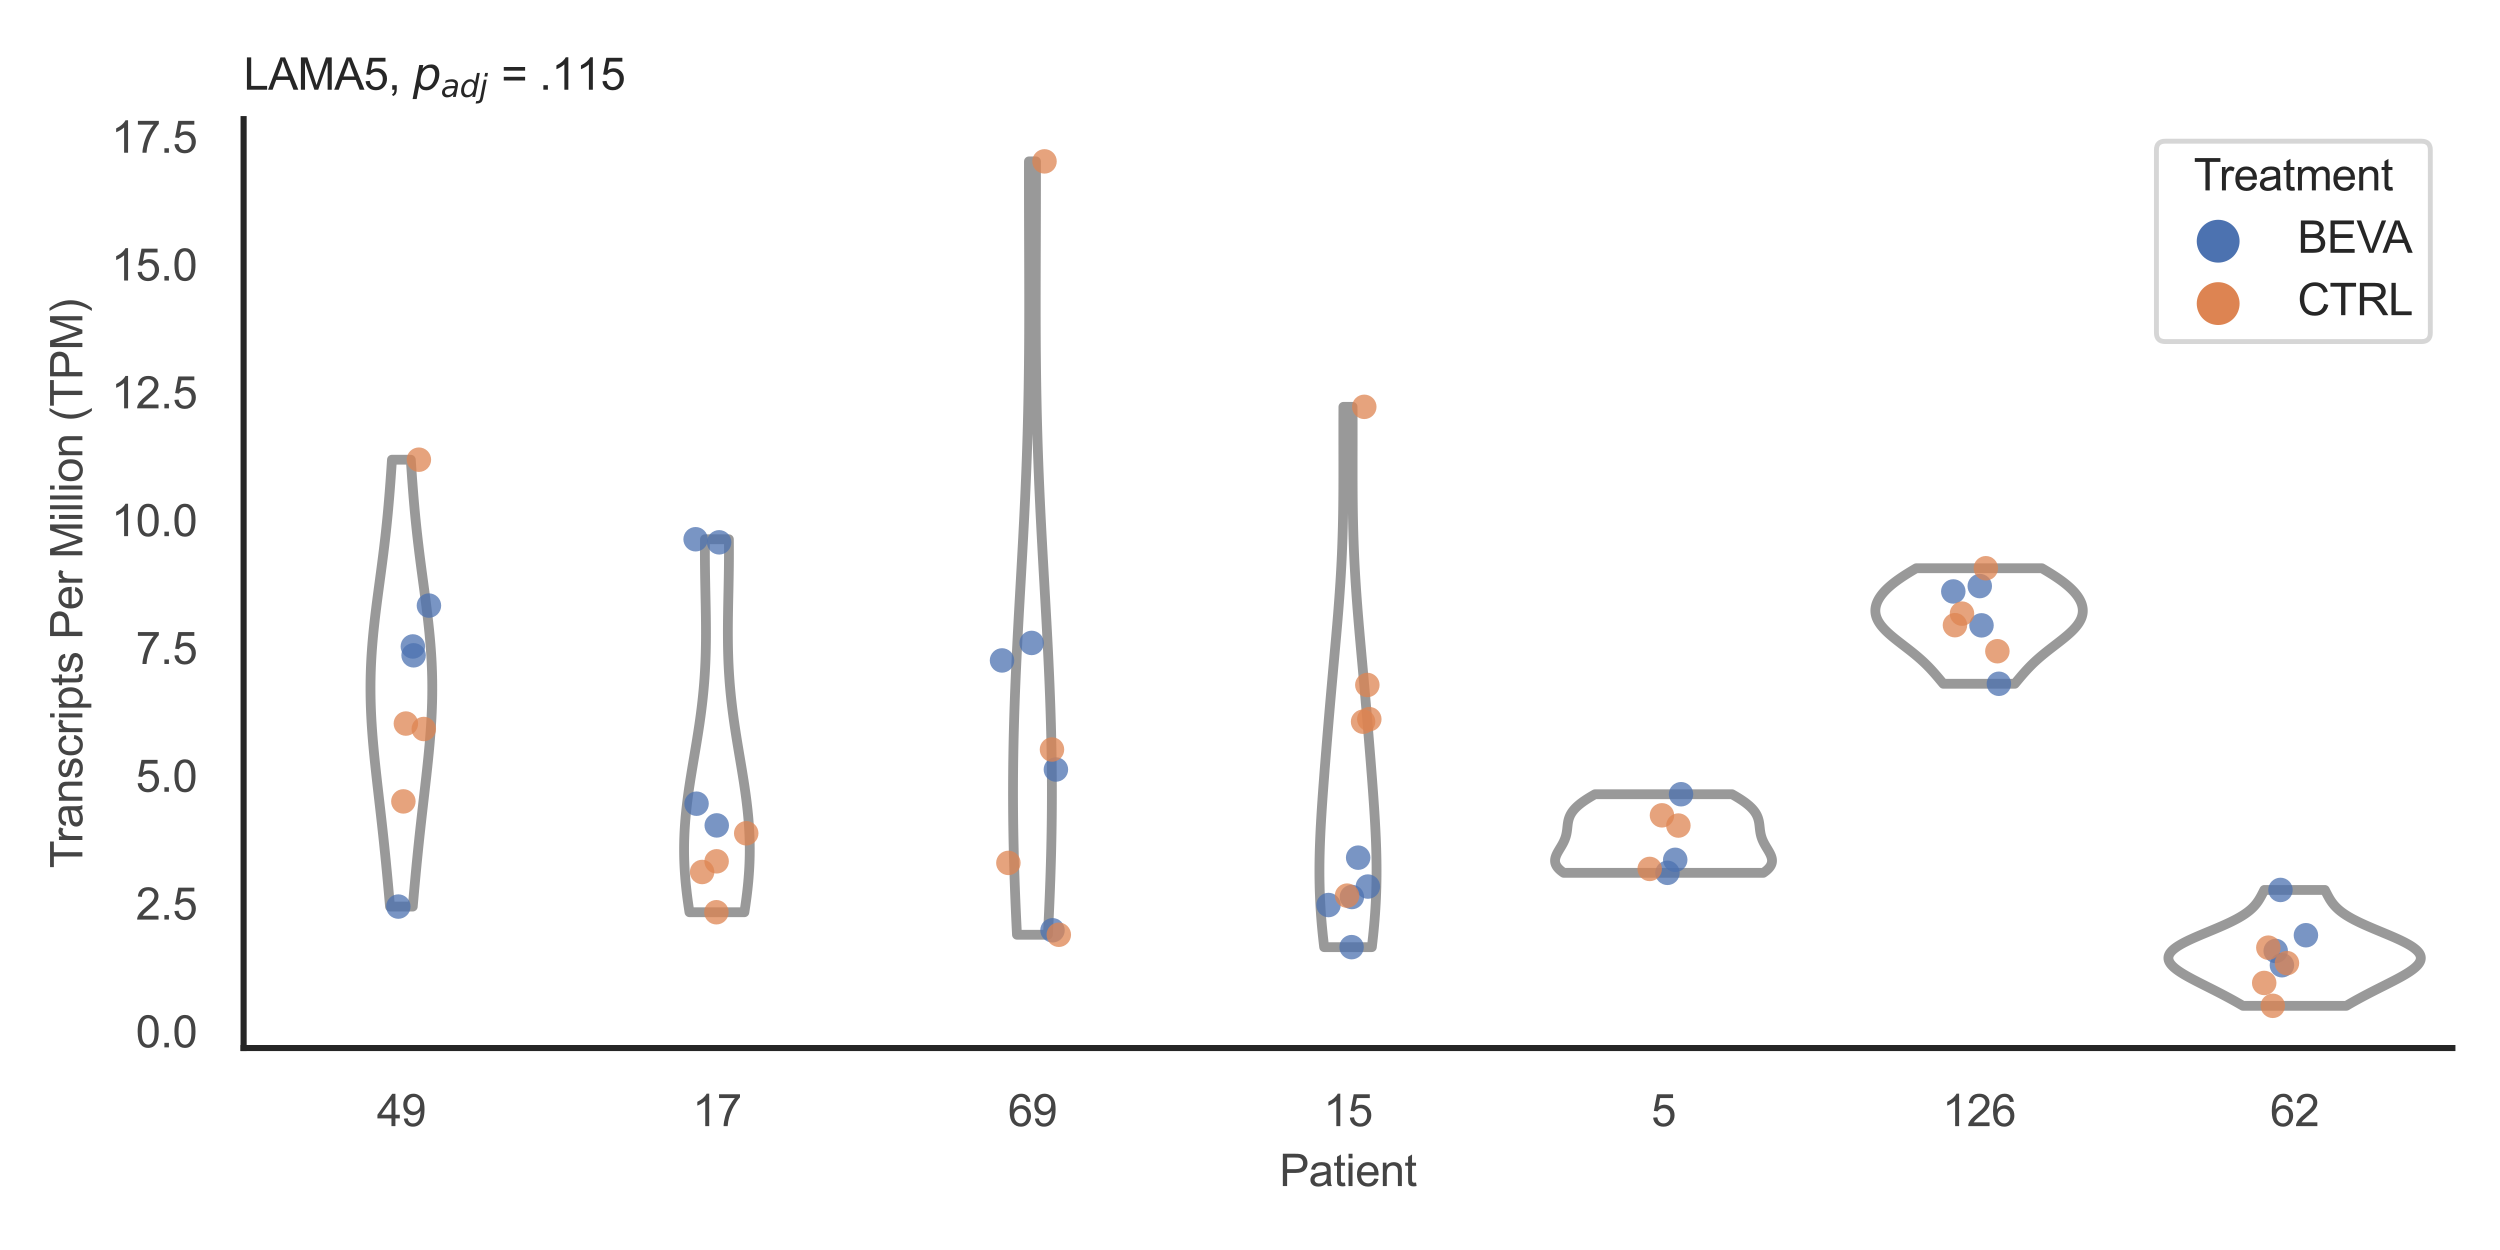 <?xml version="1.0" encoding="utf-8" standalone="no"?>
<!DOCTYPE svg PUBLIC "-//W3C//DTD SVG 1.1//EN"
  "http://www.w3.org/Graphics/SVG/1.1/DTD/svg11.dtd">
<svg xmlns:xlink="http://www.w3.org/1999/xlink" width="510.236pt" height="255.118pt" viewBox="0 0 510.236 255.118" xmlns="http://www.w3.org/2000/svg" version="1.1">
 <defs>
  <style type="text/css">*{stroke-linejoin: round; stroke-linecap: butt}</style>
 </defs>
 <g id="figure_1">
  <g id="patch_1">
   <path d="M 0 255.118 
L 510.236 255.118 
L 510.236 0 
L 0 0 
z
" style="fill: #ffffff"/>
  </g>
  <g id="axes_1">
   <g id="patch_2">
    <path d="M 49.72 213.898 
L 500.516 213.898 
L 500.516 24.32 
L 49.72 24.32 
z
" style="fill: #ffffff"/>
   </g>
   <g id="matplotlib.axis_1">
    <g id="xtick_1">
     <g id="text_1">
      <!-- 49 -->
      <g style="fill: #444444" transform="translate(76.915 229.84)scale(0.09 -0.09)">
       <defs>
        <path id="ArialMT-34" d="M 2069 0 
L 2069 1097 
L 81 1097 
L 81 1613 
L 2172 4581 
L 2631 4581 
L 2631 1613 
L 3250 1613 
L 3250 1097 
L 2631 1097 
L 2631 0 
L 2069 0 
z
M 2069 1613 
L 2069 3678 
L 634 1613 
L 2069 1613 
z
" transform="scale(0.016)"/>
        <path id="ArialMT-39" d="M 350 1059 
L 891 1109 
Q 959 728 1153 556 
Q 1347 384 1650 384 
Q 1909 384 2104 503 
Q 2300 622 2425 820 
Q 2550 1019 2634 1356 
Q 2719 1694 2719 2044 
Q 2719 2081 2716 2156 
Q 2547 1888 2255 1720 
Q 1963 1553 1622 1553 
Q 1053 1553 659 1965 
Q 266 2378 266 3053 
Q 266 3750 677 4175 
Q 1088 4600 1706 4600 
Q 2153 4600 2523 4359 
Q 2894 4119 3086 3673 
Q 3278 3228 3278 2384 
Q 3278 1506 3087 986 
Q 2897 466 2520 194 
Q 2144 -78 1638 -78 
Q 1100 -78 759 220 
Q 419 519 350 1059 
z
M 2653 3081 
Q 2653 3566 2395 3850 
Q 2138 4134 1775 4134 
Q 1400 4134 1122 3828 
Q 844 3522 844 3034 
Q 844 2597 1108 2323 
Q 1372 2050 1759 2050 
Q 2150 2050 2401 2323 
Q 2653 2597 2653 3081 
z
" transform="scale(0.016)"/>
       </defs>
       <use xlink:href="#ArialMT-34"/>
       <use xlink:href="#ArialMT-39" x="55.615"/>
      </g>
     </g>
    </g>
    <g id="xtick_2">
     <g id="text_2">
      <!-- 17 -->
      <g style="fill: #444444" transform="translate(141.314 229.84)scale(0.09 -0.09)">
       <defs>
        <path id="ArialMT-31" d="M 2384 0 
L 1822 0 
L 1822 3584 
Q 1619 3391 1289 3197 
Q 959 3003 697 2906 
L 697 3450 
Q 1169 3672 1522 3987 
Q 1875 4303 2022 4600 
L 2384 4600 
L 2384 0 
z
" transform="scale(0.016)"/>
        <path id="ArialMT-37" d="M 303 3981 
L 303 4522 
L 3269 4522 
L 3269 4084 
Q 2831 3619 2401 2847 
Q 1972 2075 1738 1259 
Q 1569 684 1522 0 
L 944 0 
Q 953 541 1156 1306 
Q 1359 2072 1739 2783 
Q 2119 3494 2547 3981 
L 303 3981 
z
" transform="scale(0.016)"/>
       </defs>
       <use xlink:href="#ArialMT-31"/>
       <use xlink:href="#ArialMT-37" x="55.615"/>
      </g>
     </g>
    </g>
    <g id="xtick_3">
     <g id="text_3">
      <!-- 69 -->
      <g style="fill: #444444" transform="translate(205.714 229.84)scale(0.09 -0.09)">
       <defs>
        <path id="ArialMT-36" d="M 3184 3459 
L 2625 3416 
Q 2550 3747 2413 3897 
Q 2184 4138 1850 4138 
Q 1581 4138 1378 3988 
Q 1113 3794 959 3422 
Q 806 3050 800 2363 
Q 1003 2672 1297 2822 
Q 1591 2972 1913 2972 
Q 2475 2972 2870 2558 
Q 3266 2144 3266 1488 
Q 3266 1056 3080 686 
Q 2894 316 2569 119 
Q 2244 -78 1831 -78 
Q 1128 -78 684 439 
Q 241 956 241 2144 
Q 241 3472 731 4075 
Q 1159 4600 1884 4600 
Q 2425 4600 2770 4297 
Q 3116 3994 3184 3459 
z
M 888 1484 
Q 888 1194 1011 928 
Q 1134 663 1356 523 
Q 1578 384 1822 384 
Q 2178 384 2434 671 
Q 2691 959 2691 1453 
Q 2691 1928 2437 2201 
Q 2184 2475 1800 2475 
Q 1419 2475 1153 2201 
Q 888 1928 888 1484 
z
" transform="scale(0.016)"/>
       </defs>
       <use xlink:href="#ArialMT-36"/>
       <use xlink:href="#ArialMT-39" x="55.615"/>
      </g>
     </g>
    </g>
    <g id="xtick_4">
     <g id="text_4">
      <!-- 15 -->
      <g style="fill: #444444" transform="translate(270.113 229.84)scale(0.09 -0.09)">
       <defs>
        <path id="ArialMT-35" d="M 266 1200 
L 856 1250 
Q 922 819 1161 601 
Q 1400 384 1738 384 
Q 2144 384 2425 690 
Q 2706 997 2706 1503 
Q 2706 1984 2436 2262 
Q 2166 2541 1728 2541 
Q 1456 2541 1237 2417 
Q 1019 2294 894 2097 
L 366 2166 
L 809 4519 
L 3088 4519 
L 3088 3981 
L 1259 3981 
L 1013 2750 
Q 1425 3038 1878 3038 
Q 2478 3038 2890 2622 
Q 3303 2206 3303 1553 
Q 3303 931 2941 478 
Q 2500 -78 1738 -78 
Q 1113 -78 717 272 
Q 322 622 266 1200 
z
" transform="scale(0.016)"/>
       </defs>
       <use xlink:href="#ArialMT-31"/>
       <use xlink:href="#ArialMT-35" x="55.615"/>
      </g>
     </g>
    </g>
    <g id="xtick_5">
     <g id="text_5">
      <!-- 5 -->
      <g style="fill: #444444" transform="translate(337.015 229.84)scale(0.09 -0.09)">
       <use xlink:href="#ArialMT-35"/>
      </g>
     </g>
    </g>
    <g id="xtick_6">
     <g id="text_6">
      <!-- 126 -->
      <g style="fill: #444444" transform="translate(396.41 229.84)scale(0.09 -0.09)">
       <defs>
        <path id="ArialMT-32" d="M 3222 541 
L 3222 0 
L 194 0 
Q 188 203 259 391 
Q 375 700 629 1000 
Q 884 1300 1366 1694 
Q 2113 2306 2375 2664 
Q 2638 3022 2638 3341 
Q 2638 3675 2398 3904 
Q 2159 4134 1775 4134 
Q 1369 4134 1125 3890 
Q 881 3647 878 3216 
L 300 3275 
Q 359 3922 746 4261 
Q 1134 4600 1788 4600 
Q 2447 4600 2831 4234 
Q 3216 3869 3216 3328 
Q 3216 3053 3103 2787 
Q 2991 2522 2730 2228 
Q 2469 1934 1863 1422 
Q 1356 997 1212 845 
Q 1069 694 975 541 
L 3222 541 
z
" transform="scale(0.016)"/>
       </defs>
       <use xlink:href="#ArialMT-31"/>
       <use xlink:href="#ArialMT-32" x="55.615"/>
       <use xlink:href="#ArialMT-36" x="111.23"/>
      </g>
     </g>
    </g>
    <g id="xtick_7">
     <g id="text_7">
      <!-- 62 -->
      <g style="fill: #444444" transform="translate(463.312 229.84)scale(0.09 -0.09)">
       <use xlink:href="#ArialMT-36"/>
       <use xlink:href="#ArialMT-32" x="55.615"/>
      </g>
     </g>
    </g>
    <g id="text_8">
     <!-- Patient -->
     <g style="fill: #444444" transform="translate(261.109 242.071)scale(0.09 -0.09)">
      <defs>
       <path id="ArialMT-50" d="M 494 0 
L 494 4581 
L 2222 4581 
Q 2678 4581 2919 4538 
Q 3256 4481 3484 4323 
Q 3713 4166 3852 3881 
Q 3991 3597 3991 3256 
Q 3991 2672 3619 2267 
Q 3247 1863 2275 1863 
L 1100 1863 
L 1100 0 
L 494 0 
z
M 1100 2403 
L 2284 2403 
Q 2872 2403 3119 2622 
Q 3366 2841 3366 3238 
Q 3366 3525 3220 3729 
Q 3075 3934 2838 4000 
Q 2684 4041 2272 4041 
L 1100 4041 
L 1100 2403 
z
" transform="scale(0.016)"/>
       <path id="ArialMT-61" d="M 2588 409 
Q 2275 144 1986 34 
Q 1697 -75 1366 -75 
Q 819 -75 525 192 
Q 231 459 231 875 
Q 231 1119 342 1320 
Q 453 1522 633 1644 
Q 813 1766 1038 1828 
Q 1203 1872 1538 1913 
Q 2219 1994 2541 2106 
Q 2544 2222 2544 2253 
Q 2544 2597 2384 2738 
Q 2169 2928 1744 2928 
Q 1347 2928 1158 2789 
Q 969 2650 878 2297 
L 328 2372 
Q 403 2725 575 2942 
Q 747 3159 1072 3276 
Q 1397 3394 1825 3394 
Q 2250 3394 2515 3294 
Q 2781 3194 2906 3042 
Q 3031 2891 3081 2659 
Q 3109 2516 3109 2141 
L 3109 1391 
Q 3109 606 3145 398 
Q 3181 191 3288 0 
L 2700 0 
Q 2613 175 2588 409 
z
M 2541 1666 
Q 2234 1541 1622 1453 
Q 1275 1403 1131 1340 
Q 988 1278 909 1158 
Q 831 1038 831 891 
Q 831 666 1001 516 
Q 1172 366 1500 366 
Q 1825 366 2078 508 
Q 2331 650 2450 897 
Q 2541 1088 2541 1459 
L 2541 1666 
z
" transform="scale(0.016)"/>
       <path id="ArialMT-74" d="M 1650 503 
L 1731 6 
Q 1494 -44 1306 -44 
Q 1000 -44 831 53 
Q 663 150 594 308 
Q 525 466 525 972 
L 525 2881 
L 113 2881 
L 113 3319 
L 525 3319 
L 525 4141 
L 1084 4478 
L 1084 3319 
L 1650 3319 
L 1650 2881 
L 1084 2881 
L 1084 941 
Q 1084 700 1114 631 
Q 1144 563 1211 522 
Q 1278 481 1403 481 
Q 1497 481 1650 503 
z
" transform="scale(0.016)"/>
       <path id="ArialMT-69" d="M 425 3934 
L 425 4581 
L 988 4581 
L 988 3934 
L 425 3934 
z
M 425 0 
L 425 3319 
L 988 3319 
L 988 0 
L 425 0 
z
" transform="scale(0.016)"/>
       <path id="ArialMT-65" d="M 2694 1069 
L 3275 997 
Q 3138 488 2766 206 
Q 2394 -75 1816 -75 
Q 1088 -75 661 373 
Q 234 822 234 1631 
Q 234 2469 665 2931 
Q 1097 3394 1784 3394 
Q 2450 3394 2872 2941 
Q 3294 2488 3294 1666 
Q 3294 1616 3291 1516 
L 816 1516 
Q 847 969 1125 678 
Q 1403 388 1819 388 
Q 2128 388 2347 550 
Q 2566 713 2694 1069 
z
M 847 1978 
L 2700 1978 
Q 2663 2397 2488 2606 
Q 2219 2931 1791 2931 
Q 1403 2931 1139 2672 
Q 875 2413 847 1978 
z
" transform="scale(0.016)"/>
       <path id="ArialMT-6e" d="M 422 0 
L 422 3319 
L 928 3319 
L 928 2847 
Q 1294 3394 1984 3394 
Q 2284 3394 2536 3286 
Q 2788 3178 2913 3003 
Q 3038 2828 3088 2588 
Q 3119 2431 3119 2041 
L 3119 0 
L 2556 0 
L 2556 2019 
Q 2556 2363 2490 2533 
Q 2425 2703 2258 2804 
Q 2091 2906 1866 2906 
Q 1506 2906 1245 2678 
Q 984 2450 984 1813 
L 984 0 
L 422 0 
z
" transform="scale(0.016)"/>
      </defs>
      <use xlink:href="#ArialMT-50"/>
      <use xlink:href="#ArialMT-61" x="66.699"/>
      <use xlink:href="#ArialMT-74" x="122.314"/>
      <use xlink:href="#ArialMT-69" x="150.098"/>
      <use xlink:href="#ArialMT-65" x="172.314"/>
      <use xlink:href="#ArialMT-6e" x="227.93"/>
      <use xlink:href="#ArialMT-74" x="283.545"/>
     </g>
    </g>
   </g>
   <g id="matplotlib.axis_2">
    <g id="ytick_1">
     <g id="text_9">
      <!-- 0.0 -->
      <g style="fill: #444444" transform="translate(27.71 213.763)scale(0.09 -0.09)">
       <defs>
        <path id="ArialMT-30" d="M 266 2259 
Q 266 3072 433 3567 
Q 600 4063 929 4331 
Q 1259 4600 1759 4600 
Q 2128 4600 2406 4451 
Q 2684 4303 2865 4023 
Q 3047 3744 3150 3342 
Q 3253 2941 3253 2259 
Q 3253 1453 3087 958 
Q 2922 463 2592 192 
Q 2263 -78 1759 -78 
Q 1097 -78 719 397 
Q 266 969 266 2259 
z
M 844 2259 
Q 844 1131 1108 757 
Q 1372 384 1759 384 
Q 2147 384 2411 759 
Q 2675 1134 2675 2259 
Q 2675 3391 2411 3762 
Q 2147 4134 1753 4134 
Q 1366 4134 1134 3806 
Q 844 3388 844 2259 
z
" transform="scale(0.016)"/>
        <path id="ArialMT-2e" d="M 581 0 
L 581 641 
L 1222 641 
L 1222 0 
L 581 0 
z
" transform="scale(0.016)"/>
       </defs>
       <use xlink:href="#ArialMT-30"/>
       <use xlink:href="#ArialMT-2e" x="55.615"/>
       <use xlink:href="#ArialMT-30" x="83.398"/>
      </g>
     </g>
    </g>
    <g id="ytick_2">
     <g id="text_10">
      <!-- 2.5 -->
      <g style="fill: #444444" transform="translate(27.71 187.679)scale(0.09 -0.09)">
       <use xlink:href="#ArialMT-32"/>
       <use xlink:href="#ArialMT-2e" x="55.615"/>
       <use xlink:href="#ArialMT-35" x="83.398"/>
      </g>
     </g>
    </g>
    <g id="ytick_3">
     <g id="text_11">
      <!-- 5.0 -->
      <g style="fill: #444444" transform="translate(27.71 161.595)scale(0.09 -0.09)">
       <use xlink:href="#ArialMT-35"/>
       <use xlink:href="#ArialMT-2e" x="55.615"/>
       <use xlink:href="#ArialMT-30" x="83.398"/>
      </g>
     </g>
    </g>
    <g id="ytick_4">
     <g id="text_12">
      <!-- 7.5 -->
      <g style="fill: #444444" transform="translate(27.71 135.512)scale(0.09 -0.09)">
       <use xlink:href="#ArialMT-37"/>
       <use xlink:href="#ArialMT-2e" x="55.615"/>
       <use xlink:href="#ArialMT-35" x="83.398"/>
      </g>
     </g>
    </g>
    <g id="ytick_5">
     <g id="text_13">
      <!-- 10.0 -->
      <g style="fill: #444444" transform="translate(22.705 109.428)scale(0.09 -0.09)">
       <use xlink:href="#ArialMT-31"/>
       <use xlink:href="#ArialMT-30" x="55.615"/>
       <use xlink:href="#ArialMT-2e" x="111.23"/>
       <use xlink:href="#ArialMT-30" x="139.014"/>
      </g>
     </g>
    </g>
    <g id="ytick_6">
     <g id="text_14">
      <!-- 12.5 -->
      <g style="fill: #444444" transform="translate(22.705 83.344)scale(0.09 -0.09)">
       <use xlink:href="#ArialMT-31"/>
       <use xlink:href="#ArialMT-32" x="55.615"/>
       <use xlink:href="#ArialMT-2e" x="111.23"/>
       <use xlink:href="#ArialMT-35" x="139.014"/>
      </g>
     </g>
    </g>
    <g id="ytick_7">
     <g id="text_15">
      <!-- 15.0 -->
      <g style="fill: #444444" transform="translate(22.705 57.26)scale(0.09 -0.09)">
       <use xlink:href="#ArialMT-31"/>
       <use xlink:href="#ArialMT-35" x="55.615"/>
       <use xlink:href="#ArialMT-2e" x="111.23"/>
       <use xlink:href="#ArialMT-30" x="139.014"/>
      </g>
     </g>
    </g>
    <g id="ytick_8">
     <g id="text_16">
      <!-- 17.5 -->
      <g style="fill: #444444" transform="translate(22.705 31.176)scale(0.09 -0.09)">
       <use xlink:href="#ArialMT-31"/>
       <use xlink:href="#ArialMT-37" x="55.615"/>
       <use xlink:href="#ArialMT-2e" x="111.23"/>
       <use xlink:href="#ArialMT-35" x="139.014"/>
      </g>
     </g>
    </g>
    <g id="text_17">
     <!-- Transcripts Per Million (TPM) -->
     <g style="fill: #444444" transform="translate(16.811 177.194)rotate(-90)scale(0.09 -0.09)">
      <defs>
       <path id="ArialMT-54" d="M 1659 0 
L 1659 4041 
L 150 4041 
L 150 4581 
L 3781 4581 
L 3781 4041 
L 2266 4041 
L 2266 0 
L 1659 0 
z
" transform="scale(0.016)"/>
       <path id="ArialMT-72" d="M 416 0 
L 416 3319 
L 922 3319 
L 922 2816 
Q 1116 3169 1280 3281 
Q 1444 3394 1641 3394 
Q 1925 3394 2219 3213 
L 2025 2691 
Q 1819 2813 1613 2813 
Q 1428 2813 1281 2702 
Q 1134 2591 1072 2394 
Q 978 2094 978 1738 
L 978 0 
L 416 0 
z
" transform="scale(0.016)"/>
       <path id="ArialMT-73" d="M 197 991 
L 753 1078 
Q 800 744 1014 566 
Q 1228 388 1613 388 
Q 2000 388 2187 545 
Q 2375 703 2375 916 
Q 2375 1106 2209 1216 
Q 2094 1291 1634 1406 
Q 1016 1563 777 1677 
Q 538 1791 414 1992 
Q 291 2194 291 2438 
Q 291 2659 392 2848 
Q 494 3038 669 3163 
Q 800 3259 1026 3326 
Q 1253 3394 1513 3394 
Q 1903 3394 2198 3281 
Q 2494 3169 2634 2976 
Q 2775 2784 2828 2463 
L 2278 2388 
Q 2241 2644 2061 2787 
Q 1881 2931 1553 2931 
Q 1166 2931 1000 2803 
Q 834 2675 834 2503 
Q 834 2394 903 2306 
Q 972 2216 1119 2156 
Q 1203 2125 1616 2013 
Q 2213 1853 2448 1751 
Q 2684 1650 2818 1456 
Q 2953 1263 2953 975 
Q 2953 694 2789 445 
Q 2625 197 2315 61 
Q 2006 -75 1616 -75 
Q 969 -75 630 194 
Q 291 463 197 991 
z
" transform="scale(0.016)"/>
       <path id="ArialMT-63" d="M 2588 1216 
L 3141 1144 
Q 3050 572 2676 248 
Q 2303 -75 1759 -75 
Q 1078 -75 664 370 
Q 250 816 250 1647 
Q 250 2184 428 2587 
Q 606 2991 970 3192 
Q 1334 3394 1763 3394 
Q 2303 3394 2647 3120 
Q 2991 2847 3088 2344 
L 2541 2259 
Q 2463 2594 2264 2762 
Q 2066 2931 1784 2931 
Q 1359 2931 1093 2626 
Q 828 2322 828 1663 
Q 828 994 1084 691 
Q 1341 388 1753 388 
Q 2084 388 2306 591 
Q 2528 794 2588 1216 
z
" transform="scale(0.016)"/>
       <path id="ArialMT-70" d="M 422 -1272 
L 422 3319 
L 934 3319 
L 934 2888 
Q 1116 3141 1344 3267 
Q 1572 3394 1897 3394 
Q 2322 3394 2647 3175 
Q 2972 2956 3137 2557 
Q 3303 2159 3303 1684 
Q 3303 1175 3120 767 
Q 2938 359 2589 142 
Q 2241 -75 1856 -75 
Q 1575 -75 1351 44 
Q 1128 163 984 344 
L 984 -1272 
L 422 -1272 
z
M 931 1641 
Q 931 1000 1190 694 
Q 1450 388 1819 388 
Q 2194 388 2461 705 
Q 2728 1022 2728 1688 
Q 2728 2322 2467 2637 
Q 2206 2953 1844 2953 
Q 1484 2953 1207 2617 
Q 931 2281 931 1641 
z
" transform="scale(0.016)"/>
       <path id="ArialMT-20" transform="scale(0.016)"/>
       <path id="ArialMT-4d" d="M 475 0 
L 475 4581 
L 1388 4581 
L 2472 1338 
Q 2622 884 2691 659 
Q 2769 909 2934 1394 
L 4031 4581 
L 4847 4581 
L 4847 0 
L 4263 0 
L 4263 3834 
L 2931 0 
L 2384 0 
L 1059 3900 
L 1059 0 
L 475 0 
z
" transform="scale(0.016)"/>
       <path id="ArialMT-6c" d="M 409 0 
L 409 4581 
L 972 4581 
L 972 0 
L 409 0 
z
" transform="scale(0.016)"/>
       <path id="ArialMT-6f" d="M 213 1659 
Q 213 2581 725 3025 
Q 1153 3394 1769 3394 
Q 2453 3394 2887 2945 
Q 3322 2497 3322 1706 
Q 3322 1066 3130 698 
Q 2938 331 2570 128 
Q 2203 -75 1769 -75 
Q 1072 -75 642 372 
Q 213 819 213 1659 
z
M 791 1659 
Q 791 1022 1069 705 
Q 1347 388 1769 388 
Q 2188 388 2466 706 
Q 2744 1025 2744 1678 
Q 2744 2294 2464 2611 
Q 2184 2928 1769 2928 
Q 1347 2928 1069 2612 
Q 791 2297 791 1659 
z
" transform="scale(0.016)"/>
       <path id="ArialMT-28" d="M 1497 -1347 
Q 1031 -759 709 28 
Q 388 816 388 1659 
Q 388 2403 628 3084 
Q 909 3875 1497 4659 
L 1900 4659 
Q 1522 4009 1400 3731 
Q 1209 3300 1100 2831 
Q 966 2247 966 1656 
Q 966 153 1900 -1347 
L 1497 -1347 
z
" transform="scale(0.016)"/>
       <path id="ArialMT-29" d="M 791 -1347 
L 388 -1347 
Q 1322 153 1322 1656 
Q 1322 2244 1188 2822 
Q 1081 3291 891 3722 
Q 769 4003 388 4659 
L 791 4659 
Q 1378 3875 1659 3084 
Q 1900 2403 1900 1659 
Q 1900 816 1576 28 
Q 1253 -759 791 -1347 
z
" transform="scale(0.016)"/>
      </defs>
      <use xlink:href="#ArialMT-54"/>
      <use xlink:href="#ArialMT-72" x="57.334"/>
      <use xlink:href="#ArialMT-61" x="90.635"/>
      <use xlink:href="#ArialMT-6e" x="146.25"/>
      <use xlink:href="#ArialMT-73" x="201.865"/>
      <use xlink:href="#ArialMT-63" x="251.865"/>
      <use xlink:href="#ArialMT-72" x="301.865"/>
      <use xlink:href="#ArialMT-69" x="335.166"/>
      <use xlink:href="#ArialMT-70" x="357.383"/>
      <use xlink:href="#ArialMT-74" x="412.998"/>
      <use xlink:href="#ArialMT-73" x="440.781"/>
      <use xlink:href="#ArialMT-20" x="490.781"/>
      <use xlink:href="#ArialMT-50" x="518.564"/>
      <use xlink:href="#ArialMT-65" x="585.264"/>
      <use xlink:href="#ArialMT-72" x="640.879"/>
      <use xlink:href="#ArialMT-20" x="674.18"/>
      <use xlink:href="#ArialMT-4d" x="701.963"/>
      <use xlink:href="#ArialMT-69" x="785.264"/>
      <use xlink:href="#ArialMT-6c" x="807.48"/>
      <use xlink:href="#ArialMT-6c" x="829.697"/>
      <use xlink:href="#ArialMT-69" x="851.914"/>
      <use xlink:href="#ArialMT-6f" x="874.131"/>
      <use xlink:href="#ArialMT-6e" x="929.746"/>
      <use xlink:href="#ArialMT-20" x="985.361"/>
      <use xlink:href="#ArialMT-28" x="1013.145"/>
      <use xlink:href="#ArialMT-54" x="1046.445"/>
      <use xlink:href="#ArialMT-50" x="1107.529"/>
      <use xlink:href="#ArialMT-4d" x="1174.229"/>
      <use xlink:href="#ArialMT-29" x="1257.529"/>
     </g>
    </g>
   </g>
   <g id="PolyCollection_1">
    <defs>
     <path id="m59e01bdc47" d="M 84.241 -70.09 
L 79.598 -70.09 
L 79.518 -71.011 
L 79.437 -71.933 
L 79.355 -72.854 
L 79.272 -73.775 
L 79.188 -74.697 
L 79.102 -75.618 
L 79.016 -76.539 
L 78.928 -77.46 
L 78.839 -78.382 
L 78.749 -79.303 
L 78.657 -80.224 
L 78.564 -81.146 
L 78.469 -82.067 
L 78.373 -82.988 
L 78.275 -83.909 
L 78.176 -84.831 
L 78.076 -85.752 
L 77.974 -86.673 
L 77.871 -87.595 
L 77.767 -88.516 
L 77.662 -89.437 
L 77.557 -90.358 
L 77.451 -91.28 
L 77.345 -92.201 
L 77.238 -93.122 
L 77.133 -94.044 
L 77.027 -94.965 
L 76.923 -95.886 
L 76.82 -96.807 
L 76.718 -97.729 
L 76.619 -98.65 
L 76.521 -99.571 
L 76.427 -100.493 
L 76.336 -101.414 
L 76.249 -102.335 
L 76.165 -103.256 
L 76.086 -104.178 
L 76.012 -105.099 
L 75.943 -106.02 
L 75.88 -106.942 
L 75.823 -107.863 
L 75.772 -108.784 
L 75.728 -109.705 
L 75.69 -110.627 
L 75.66 -111.548 
L 75.638 -112.469 
L 75.623 -113.391 
L 75.616 -114.312 
L 75.617 -115.233 
L 75.626 -116.154 
L 75.643 -117.076 
L 75.668 -117.997 
L 75.701 -118.918 
L 75.742 -119.84 
L 75.791 -120.761 
L 75.848 -121.682 
L 75.912 -122.603 
L 75.983 -123.525 
L 76.061 -124.446 
L 76.145 -125.367 
L 76.235 -126.289 
L 76.331 -127.21 
L 76.432 -128.131 
L 76.537 -129.052 
L 76.647 -129.974 
L 76.761 -130.895 
L 76.877 -131.816 
L 76.996 -132.738 
L 77.117 -133.659 
L 77.24 -134.58 
L 77.364 -135.501 
L 77.488 -136.423 
L 77.611 -137.344 
L 77.735 -138.265 
L 77.857 -139.187 
L 77.978 -140.108 
L 78.097 -141.029 
L 78.214 -141.95 
L 78.329 -142.872 
L 78.441 -143.793 
L 78.55 -144.714 
L 78.656 -145.636 
L 78.758 -146.557 
L 78.857 -147.478 
L 78.953 -148.399 
L 79.046 -149.321 
L 79.135 -150.242 
L 79.221 -151.163 
L 79.304 -152.085 
L 79.384 -153.006 
L 79.461 -153.927 
L 79.536 -154.848 
L 79.607 -155.77 
L 79.677 -156.691 
L 79.744 -157.612 
L 79.81 -158.534 
L 79.874 -159.455 
L 79.936 -160.376 
L 79.997 -161.297 
L 83.843 -161.297 
L 83.843 -161.297 
L 83.904 -160.376 
L 83.966 -159.455 
L 84.03 -158.534 
L 84.095 -157.612 
L 84.163 -156.691 
L 84.232 -155.77 
L 84.304 -154.848 
L 84.378 -153.927 
L 84.455 -153.006 
L 84.535 -152.085 
L 84.618 -151.163 
L 84.704 -150.242 
L 84.793 -149.321 
L 84.886 -148.399 
L 84.982 -147.478 
L 85.081 -146.557 
L 85.184 -145.636 
L 85.29 -144.714 
L 85.399 -143.793 
L 85.511 -142.872 
L 85.625 -141.95 
L 85.742 -141.029 
L 85.861 -140.108 
L 85.982 -139.187 
L 86.105 -138.265 
L 86.228 -137.344 
L 86.352 -136.423 
L 86.476 -135.501 
L 86.599 -134.58 
L 86.722 -133.659 
L 86.843 -132.738 
L 86.962 -131.816 
L 87.079 -130.895 
L 87.192 -129.974 
L 87.302 -129.052 
L 87.408 -128.131 
L 87.509 -127.21 
L 87.604 -126.289 
L 87.695 -125.367 
L 87.779 -124.446 
L 87.857 -123.525 
L 87.928 -122.603 
L 87.992 -121.682 
L 88.048 -120.761 
L 88.097 -119.84 
L 88.138 -118.918 
L 88.171 -117.997 
L 88.196 -117.076 
L 88.214 -116.154 
L 88.222 -115.233 
L 88.223 -114.312 
L 88.216 -113.391 
L 88.202 -112.469 
L 88.179 -111.548 
L 88.149 -110.627 
L 88.112 -109.705 
L 88.068 -108.784 
L 88.017 -107.863 
L 87.959 -106.942 
L 87.896 -106.02 
L 87.827 -105.099 
L 87.753 -104.178 
L 87.674 -103.256 
L 87.591 -102.335 
L 87.503 -101.414 
L 87.412 -100.493 
L 87.318 -99.571 
L 87.221 -98.65 
L 87.121 -97.729 
L 87.02 -96.807 
L 86.917 -95.886 
L 86.812 -94.965 
L 86.707 -94.044 
L 86.601 -93.122 
L 86.495 -92.201 
L 86.389 -91.28 
L 86.283 -90.358 
L 86.177 -89.437 
L 86.072 -88.516 
L 85.968 -87.595 
L 85.865 -86.673 
L 85.764 -85.752 
L 85.663 -84.831 
L 85.564 -83.909 
L 85.467 -82.988 
L 85.37 -82.067 
L 85.276 -81.146 
L 85.183 -80.224 
L 85.091 -79.303 
L 85 -78.382 
L 84.911 -77.46 
L 84.824 -76.539 
L 84.737 -75.618 
L 84.652 -74.697 
L 84.568 -73.775 
L 84.485 -72.854 
L 84.403 -71.933 
L 84.322 -71.011 
L 84.241 -70.09 
z
" style="stroke: #999999; stroke-width: 2"/>
    </defs>
    <g clip-path="url(#pbbc42f5dcd)">
     <use xlink:href="#m59e01bdc47" x="0" y="255.118" style="fill: #ffffff; stroke: #999999; stroke-width: 2"/>
    </g>
   </g>
   <g id="PolyCollection_2">
    <defs>
     <path id="m18178f6f17" d="M 151.924 -68.935 
L 140.714 -68.935 
L 140.596 -69.704 
L 140.483 -70.473 
L 140.375 -71.242 
L 140.273 -72.011 
L 140.178 -72.779 
L 140.089 -73.548 
L 140.006 -74.317 
L 139.931 -75.086 
L 139.864 -75.855 
L 139.804 -76.624 
L 139.752 -77.393 
L 139.709 -78.162 
L 139.673 -78.931 
L 139.647 -79.7 
L 139.628 -80.469 
L 139.618 -81.238 
L 139.617 -82.007 
L 139.624 -82.776 
L 139.64 -83.545 
L 139.665 -84.313 
L 139.697 -85.082 
L 139.738 -85.851 
L 139.787 -86.62 
L 139.843 -87.389 
L 139.907 -88.158 
L 139.979 -88.927 
L 140.057 -89.696 
L 140.141 -90.465 
L 140.232 -91.234 
L 140.329 -92.003 
L 140.43 -92.772 
L 140.537 -93.541 
L 140.648 -94.31 
L 140.764 -95.078 
L 140.882 -95.847 
L 141.004 -96.616 
L 141.128 -97.385 
L 141.255 -98.154 
L 141.382 -98.923 
L 141.511 -99.692 
L 141.641 -100.461 
L 141.77 -101.23 
L 141.899 -101.999 
L 142.027 -102.768 
L 142.154 -103.537 
L 142.279 -104.306 
L 142.402 -105.075 
L 142.523 -105.843 
L 142.64 -106.612 
L 142.755 -107.381 
L 142.865 -108.15 
L 142.972 -108.919 
L 143.074 -109.688 
L 143.172 -110.457 
L 143.266 -111.226 
L 143.354 -111.995 
L 143.438 -112.764 
L 143.516 -113.533 
L 143.59 -114.302 
L 143.658 -115.071 
L 143.72 -115.84 
L 143.778 -116.608 
L 143.83 -117.377 
L 143.877 -118.146 
L 143.918 -118.915 
L 143.955 -119.684 
L 143.987 -120.453 
L 144.013 -121.222 
L 144.036 -121.991 
L 144.053 -122.76 
L 144.067 -123.529 
L 144.077 -124.298 
L 144.083 -125.067 
L 144.085 -125.836 
L 144.084 -126.605 
L 144.081 -127.373 
L 144.075 -128.142 
L 144.066 -128.911 
L 144.056 -129.68 
L 144.043 -130.449 
L 144.03 -131.218 
L 144.015 -131.987 
L 144 -132.756 
L 143.984 -133.525 
L 143.968 -134.294 
L 143.953 -135.063 
L 143.938 -135.832 
L 143.923 -136.601 
L 143.91 -137.37 
L 143.898 -138.138 
L 143.887 -138.907 
L 143.878 -139.676 
L 143.871 -140.445 
L 143.866 -141.214 
L 143.863 -141.983 
L 143.863 -142.752 
L 143.865 -143.521 
L 143.87 -144.29 
L 143.877 -145.059 
L 148.761 -145.059 
L 148.761 -145.059 
L 148.769 -144.29 
L 148.773 -143.521 
L 148.776 -142.752 
L 148.775 -141.983 
L 148.773 -141.214 
L 148.768 -140.445 
L 148.761 -139.676 
L 148.752 -138.907 
L 148.741 -138.138 
L 148.729 -137.37 
L 148.715 -136.601 
L 148.701 -135.832 
L 148.686 -135.063 
L 148.67 -134.294 
L 148.654 -133.525 
L 148.638 -132.756 
L 148.623 -131.987 
L 148.609 -131.218 
L 148.595 -130.449 
L 148.583 -129.68 
L 148.572 -128.911 
L 148.564 -128.142 
L 148.558 -127.373 
L 148.554 -126.605 
L 148.553 -125.836 
L 148.556 -125.067 
L 148.562 -124.298 
L 148.571 -123.529 
L 148.585 -122.76 
L 148.603 -121.991 
L 148.625 -121.222 
L 148.652 -120.453 
L 148.683 -119.684 
L 148.72 -118.915 
L 148.762 -118.146 
L 148.809 -117.377 
L 148.861 -116.608 
L 148.918 -115.84 
L 148.981 -115.071 
L 149.049 -114.302 
L 149.122 -113.533 
L 149.2 -112.764 
L 149.284 -111.995 
L 149.373 -111.226 
L 149.466 -110.457 
L 149.564 -109.688 
L 149.667 -108.919 
L 149.773 -108.15 
L 149.884 -107.381 
L 149.998 -106.612 
L 150.116 -105.843 
L 150.236 -105.075 
L 150.359 -104.306 
L 150.484 -103.537 
L 150.611 -102.768 
L 150.739 -101.999 
L 150.868 -101.23 
L 150.998 -100.461 
L 151.127 -99.692 
L 151.256 -98.923 
L 151.384 -98.154 
L 151.51 -97.385 
L 151.634 -96.616 
L 151.756 -95.847 
L 151.875 -95.078 
L 151.99 -94.31 
L 152.101 -93.541 
L 152.208 -92.772 
L 152.31 -92.003 
L 152.406 -91.234 
L 152.497 -90.465 
L 152.582 -89.696 
L 152.66 -88.927 
L 152.731 -88.158 
L 152.795 -87.389 
L 152.851 -86.62 
L 152.9 -85.851 
L 152.941 -85.082 
L 152.974 -84.313 
L 152.998 -83.545 
L 153.014 -82.776 
L 153.021 -82.007 
L 153.02 -81.238 
L 153.01 -80.469 
L 152.992 -79.7 
L 152.965 -78.931 
L 152.93 -78.162 
L 152.886 -77.393 
L 152.834 -76.624 
L 152.774 -75.855 
L 152.707 -75.086 
L 152.632 -74.317 
L 152.55 -73.548 
L 152.461 -72.779 
L 152.365 -72.011 
L 152.263 -71.242 
L 152.156 -70.473 
L 152.042 -69.704 
L 151.924 -68.935 
z
" style="stroke: #999999; stroke-width: 2"/>
    </defs>
    <g clip-path="url(#pbbc42f5dcd)">
     <use xlink:href="#m18178f6f17" x="0" y="255.118" style="fill: #ffffff; stroke: #999999; stroke-width: 2"/>
    </g>
   </g>
   <g id="PolyCollection_3">
    <defs>
     <path id="me88b0eeac5" d="M 213.879 -64.341 
L 207.559 -64.341 
L 207.48 -65.936 
L 207.404 -67.53 
L 207.331 -69.124 
L 207.261 -70.719 
L 207.195 -72.313 
L 207.134 -73.907 
L 207.076 -75.502 
L 207.022 -77.096 
L 206.973 -78.69 
L 206.928 -80.285 
L 206.889 -81.879 
L 206.854 -83.473 
L 206.824 -85.068 
L 206.799 -86.662 
L 206.779 -88.256 
L 206.765 -89.851 
L 206.756 -91.445 
L 206.752 -93.039 
L 206.754 -94.634 
L 206.76 -96.228 
L 206.773 -97.822 
L 206.79 -99.417 
L 206.813 -101.011 
L 206.84 -102.605 
L 206.873 -104.2 
L 206.911 -105.794 
L 206.953 -107.388 
L 207 -108.983 
L 207.052 -110.577 
L 207.108 -112.171 
L 207.168 -113.766 
L 207.232 -115.36 
L 207.299 -116.955 
L 207.371 -118.549 
L 207.445 -120.143 
L 207.522 -121.738 
L 207.602 -123.332 
L 207.684 -124.926 
L 207.769 -126.521 
L 207.855 -128.115 
L 207.942 -129.709 
L 208.031 -131.304 
L 208.121 -132.898 
L 208.211 -134.492 
L 208.302 -136.087 
L 208.392 -137.681 
L 208.482 -139.275 
L 208.571 -140.87 
L 208.66 -142.464 
L 208.747 -144.058 
L 208.833 -145.653 
L 208.916 -147.247 
L 208.998 -148.841 
L 209.078 -150.436 
L 209.155 -152.03 
L 209.23 -153.624 
L 209.301 -155.219 
L 209.37 -156.813 
L 209.436 -158.407 
L 209.498 -160.002 
L 209.557 -161.596 
L 209.612 -163.19 
L 209.664 -164.785 
L 209.713 -166.379 
L 209.758 -167.973 
L 209.799 -169.568 
L 209.837 -171.162 
L 209.871 -172.756 
L 209.902 -174.351 
L 209.93 -175.945 
L 209.954 -177.539 
L 209.975 -179.134 
L 209.994 -180.728 
L 210.009 -182.322 
L 210.022 -183.917 
L 210.032 -185.511 
L 210.04 -187.105 
L 210.045 -188.7 
L 210.049 -190.294 
L 210.051 -191.888 
L 210.051 -193.483 
L 210.05 -195.077 
L 210.047 -196.671 
L 210.044 -198.266 
L 210.04 -199.86 
L 210.035 -201.455 
L 210.03 -203.049 
L 210.025 -204.643 
L 210.019 -206.238 
L 210.014 -207.832 
L 210.009 -209.426 
L 210.005 -211.021 
L 210.001 -212.615 
L 209.998 -214.209 
L 209.996 -215.804 
L 209.995 -217.398 
L 209.995 -218.992 
L 209.995 -220.587 
L 209.998 -222.181 
L 211.44 -222.181 
L 211.44 -222.181 
L 211.442 -220.587 
L 211.443 -218.992 
L 211.443 -217.398 
L 211.441 -215.804 
L 211.439 -214.209 
L 211.436 -212.615 
L 211.432 -211.021 
L 211.428 -209.426 
L 211.423 -207.832 
L 211.418 -206.238 
L 211.412 -204.643 
L 211.407 -203.049 
L 211.402 -201.455 
L 211.397 -199.86 
L 211.393 -198.266 
L 211.39 -196.671 
L 211.388 -195.077 
L 211.386 -193.483 
L 211.387 -191.888 
L 211.388 -190.294 
L 211.392 -188.7 
L 211.398 -187.105 
L 211.405 -185.511 
L 211.415 -183.917 
L 211.428 -182.322 
L 211.444 -180.728 
L 211.462 -179.134 
L 211.483 -177.539 
L 211.507 -175.945 
L 211.535 -174.351 
L 211.566 -172.756 
L 211.6 -171.162 
L 211.638 -169.568 
L 211.68 -167.973 
L 211.725 -166.379 
L 211.773 -164.785 
L 211.825 -163.19 
L 211.88 -161.596 
L 211.939 -160.002 
L 212.002 -158.407 
L 212.067 -156.813 
L 212.136 -155.219 
L 212.208 -153.624 
L 212.282 -152.03 
L 212.359 -150.436 
L 212.439 -148.841 
L 212.521 -147.247 
L 212.605 -145.653 
L 212.69 -144.058 
L 212.778 -142.464 
L 212.866 -140.87 
L 212.955 -139.275 
L 213.045 -137.681 
L 213.136 -136.087 
L 213.226 -134.492 
L 213.316 -132.898 
L 213.406 -131.304 
L 213.495 -129.709 
L 213.583 -128.115 
L 213.669 -126.521 
L 213.753 -124.926 
L 213.835 -123.332 
L 213.915 -121.738 
L 213.992 -120.143 
L 214.067 -118.549 
L 214.138 -116.955 
L 214.205 -115.36 
L 214.269 -113.766 
L 214.329 -112.171 
L 214.385 -110.577 
L 214.437 -108.983 
L 214.484 -107.388 
L 214.527 -105.794 
L 214.564 -104.2 
L 214.597 -102.605 
L 214.625 -101.011 
L 214.647 -99.417 
L 214.665 -97.822 
L 214.677 -96.228 
L 214.684 -94.634 
L 214.685 -93.039 
L 214.681 -91.445 
L 214.672 -89.851 
L 214.658 -88.256 
L 214.638 -86.662 
L 214.613 -85.068 
L 214.583 -83.473 
L 214.549 -81.879 
L 214.509 -80.285 
L 214.464 -78.69 
L 214.415 -77.096 
L 214.362 -75.502 
L 214.304 -73.907 
L 214.242 -72.313 
L 214.176 -70.719 
L 214.107 -69.124 
L 214.034 -67.53 
L 213.958 -65.936 
L 213.879 -64.341 
z
" style="stroke: #999999; stroke-width: 2"/>
    </defs>
    <g clip-path="url(#pbbc42f5dcd)">
     <use xlink:href="#me88b0eeac5" x="0" y="255.118" style="fill: #ffffff; stroke: #999999; stroke-width: 2"/>
    </g>
   </g>
   <g id="PolyCollection_4">
    <defs>
     <path id="m9e97b5b27b" d="M 279.984 -61.812 
L 270.253 -61.812 
L 270.123 -62.926 
L 270.001 -64.04 
L 269.888 -65.154 
L 269.783 -66.268 
L 269.688 -67.382 
L 269.603 -68.496 
L 269.528 -69.609 
L 269.463 -70.723 
L 269.409 -71.837 
L 269.364 -72.951 
L 269.331 -74.065 
L 269.307 -75.179 
L 269.293 -76.293 
L 269.289 -77.407 
L 269.294 -78.52 
L 269.308 -79.634 
L 269.331 -80.748 
L 269.361 -81.862 
L 269.399 -82.976 
L 269.443 -84.09 
L 269.494 -85.204 
L 269.55 -86.317 
L 269.612 -87.431 
L 269.678 -88.545 
L 269.748 -89.659 
L 269.821 -90.773 
L 269.898 -91.887 
L 269.977 -93.001 
L 270.058 -94.114 
L 270.142 -95.228 
L 270.227 -96.342 
L 270.313 -97.456 
L 270.4 -98.57 
L 270.488 -99.684 
L 270.578 -100.798 
L 270.668 -101.912 
L 270.758 -103.025 
L 270.85 -104.139 
L 270.942 -105.253 
L 271.035 -106.367 
L 271.128 -107.481 
L 271.222 -108.595 
L 271.318 -109.709 
L 271.414 -110.822 
L 271.51 -111.936 
L 271.608 -113.05 
L 271.706 -114.164 
L 271.806 -115.278 
L 271.905 -116.392 
L 272.006 -117.506 
L 272.106 -118.619 
L 272.207 -119.733 
L 272.308 -120.847 
L 272.409 -121.961 
L 272.509 -123.075 
L 272.609 -124.189 
L 272.708 -125.303 
L 272.805 -126.417 
L 272.901 -127.53 
L 272.995 -128.644 
L 273.087 -129.758 
L 273.176 -130.872 
L 273.262 -131.986 
L 273.345 -133.1 
L 273.425 -134.214 
L 273.501 -135.327 
L 273.574 -136.441 
L 273.642 -137.555 
L 273.706 -138.669 
L 273.766 -139.783 
L 273.822 -140.897 
L 273.873 -142.011 
L 273.919 -143.124 
L 273.961 -144.238 
L 273.999 -145.352 
L 274.033 -146.466 
L 274.062 -147.58 
L 274.087 -148.694 
L 274.109 -149.808 
L 274.127 -150.922 
L 274.142 -152.035 
L 274.153 -153.149 
L 274.162 -154.263 
L 274.169 -155.377 
L 274.173 -156.491 
L 274.175 -157.605 
L 274.176 -158.719 
L 274.176 -159.832 
L 274.175 -160.946 
L 274.174 -162.06 
L 274.172 -163.174 
L 274.171 -164.288 
L 274.169 -165.402 
L 274.169 -166.516 
L 274.169 -167.629 
L 274.17 -168.743 
L 274.173 -169.857 
L 274.177 -170.971 
L 274.182 -172.085 
L 276.054 -172.085 
L 276.054 -172.085 
L 276.059 -170.971 
L 276.063 -169.857 
L 276.066 -168.743 
L 276.067 -167.629 
L 276.068 -166.516 
L 276.067 -165.402 
L 276.066 -164.288 
L 276.064 -163.174 
L 276.062 -162.06 
L 276.061 -160.946 
L 276.06 -159.832 
L 276.06 -158.719 
L 276.061 -157.605 
L 276.063 -156.491 
L 276.068 -155.377 
L 276.074 -154.263 
L 276.083 -153.149 
L 276.095 -152.035 
L 276.109 -150.922 
L 276.127 -149.808 
L 276.149 -148.694 
L 276.174 -147.58 
L 276.204 -146.466 
L 276.237 -145.352 
L 276.275 -144.238 
L 276.317 -143.124 
L 276.363 -142.011 
L 276.414 -140.897 
L 276.47 -139.783 
L 276.53 -138.669 
L 276.594 -137.555 
L 276.662 -136.441 
L 276.735 -135.327 
L 276.811 -134.214 
L 276.891 -133.1 
L 276.974 -131.986 
L 277.06 -130.872 
L 277.15 -129.758 
L 277.241 -128.644 
L 277.335 -127.53 
L 277.431 -126.417 
L 277.528 -125.303 
L 277.627 -124.189 
L 277.727 -123.075 
L 277.827 -121.961 
L 277.928 -120.847 
L 278.029 -119.733 
L 278.13 -118.619 
L 278.231 -117.506 
L 278.331 -116.392 
L 278.431 -115.278 
L 278.53 -114.164 
L 278.628 -113.05 
L 278.726 -111.936 
L 278.823 -110.822 
L 278.919 -109.709 
L 279.014 -108.595 
L 279.108 -107.481 
L 279.202 -106.367 
L 279.294 -105.253 
L 279.387 -104.139 
L 279.478 -103.025 
L 279.569 -101.912 
L 279.659 -100.798 
L 279.748 -99.684 
L 279.836 -98.57 
L 279.923 -97.456 
L 280.01 -96.342 
L 280.094 -95.228 
L 280.178 -94.114 
L 280.259 -93.001 
L 280.338 -91.887 
L 280.415 -90.773 
L 280.489 -89.659 
L 280.559 -88.545 
L 280.625 -87.431 
L 280.686 -86.317 
L 280.742 -85.204 
L 280.793 -84.09 
L 280.838 -82.976 
L 280.875 -81.862 
L 280.906 -80.748 
L 280.928 -79.634 
L 280.942 -78.52 
L 280.947 -77.407 
L 280.943 -76.293 
L 280.929 -75.179 
L 280.906 -74.065 
L 280.872 -72.951 
L 280.828 -71.837 
L 280.773 -70.723 
L 280.708 -69.609 
L 280.633 -68.496 
L 280.548 -67.382 
L 280.453 -66.268 
L 280.349 -65.154 
L 280.235 -64.04 
L 280.113 -62.926 
L 279.984 -61.812 
z
" style="stroke: #999999; stroke-width: 2"/>
    </defs>
    <g clip-path="url(#pbbc42f5dcd)">
     <use xlink:href="#m9e97b5b27b" x="0" y="255.118" style="fill: #ffffff; stroke: #999999; stroke-width: 2"/>
    </g>
   </g>
   <g id="PolyCollection_5">
    <defs>
     <path id="mcc8d414bb0" d="M 359.894 -76.98 
L 319.141 -76.98 
L 318.909 -77.142 
L 318.694 -77.304 
L 318.495 -77.466 
L 318.313 -77.628 
L 318.147 -77.79 
L 317.999 -77.952 
L 317.867 -78.114 
L 317.751 -78.276 
L 317.652 -78.438 
L 317.569 -78.6 
L 317.501 -78.762 
L 317.449 -78.924 
L 317.411 -79.086 
L 317.387 -79.248 
L 317.377 -79.41 
L 317.379 -79.572 
L 317.394 -79.734 
L 317.42 -79.896 
L 317.456 -80.058 
L 317.503 -80.22 
L 317.558 -80.382 
L 317.621 -80.544 
L 317.692 -80.706 
L 317.769 -80.868 
L 317.851 -81.03 
L 317.938 -81.192 
L 318.029 -81.354 
L 318.123 -81.516 
L 318.219 -81.678 
L 318.316 -81.84 
L 318.413 -82.002 
L 318.511 -82.164 
L 318.607 -82.326 
L 318.703 -82.488 
L 318.796 -82.65 
L 318.886 -82.812 
L 318.974 -82.974 
L 319.058 -83.136 
L 319.138 -83.298 
L 319.214 -83.46 
L 319.286 -83.622 
L 319.354 -83.784 
L 319.416 -83.946 
L 319.475 -84.108 
L 319.528 -84.27 
L 319.577 -84.432 
L 319.622 -84.594 
L 319.662 -84.756 
L 319.698 -84.918 
L 319.73 -85.08 
L 319.76 -85.242 
L 319.786 -85.404 
L 319.809 -85.566 
L 319.83 -85.728 
L 319.85 -85.89 
L 319.868 -86.052 
L 319.886 -86.214 
L 319.903 -86.376 
L 319.921 -86.538 
L 319.94 -86.7 
L 319.96 -86.862 
L 319.982 -87.024 
L 320.007 -87.186 
L 320.035 -87.349 
L 320.067 -87.511 
L 320.104 -87.673 
L 320.145 -87.835 
L 320.191 -87.997 
L 320.243 -88.159 
L 320.302 -88.321 
L 320.367 -88.483 
L 320.439 -88.645 
L 320.518 -88.807 
L 320.605 -88.969 
L 320.701 -89.131 
L 320.804 -89.293 
L 320.916 -89.455 
L 321.037 -89.617 
L 321.167 -89.779 
L 321.305 -89.941 
L 321.453 -90.103 
L 321.609 -90.265 
L 321.775 -90.427 
L 321.95 -90.589 
L 322.133 -90.751 
L 322.326 -90.913 
L 322.527 -91.075 
L 322.736 -91.237 
L 322.955 -91.399 
L 323.181 -91.561 
L 323.415 -91.723 
L 323.656 -91.885 
L 323.905 -92.047 
L 324.161 -92.209 
L 324.424 -92.371 
L 324.693 -92.533 
L 324.967 -92.695 
L 325.247 -92.857 
L 325.533 -93.019 
L 353.502 -93.019 
L 353.502 -93.019 
L 353.788 -92.857 
L 354.068 -92.695 
L 354.342 -92.533 
L 354.611 -92.371 
L 354.874 -92.209 
L 355.13 -92.047 
L 355.379 -91.885 
L 355.62 -91.723 
L 355.854 -91.561 
L 356.081 -91.399 
L 356.299 -91.237 
L 356.508 -91.075 
L 356.71 -90.913 
L 356.902 -90.751 
L 357.086 -90.589 
L 357.26 -90.427 
L 357.426 -90.265 
L 357.583 -90.103 
L 357.73 -89.941 
L 357.869 -89.779 
L 357.998 -89.617 
L 358.119 -89.455 
L 358.231 -89.293 
L 358.334 -89.131 
L 358.43 -88.969 
L 358.517 -88.807 
L 358.596 -88.645 
L 358.668 -88.483 
L 358.734 -88.321 
L 358.792 -88.159 
L 358.844 -87.997 
L 358.89 -87.835 
L 358.932 -87.673 
L 358.968 -87.511 
L 359 -87.349 
L 359.028 -87.186 
L 359.053 -87.024 
L 359.075 -86.862 
L 359.096 -86.7 
L 359.114 -86.538 
L 359.132 -86.376 
L 359.15 -86.214 
L 359.167 -86.052 
L 359.185 -85.89 
L 359.205 -85.728 
L 359.226 -85.566 
L 359.25 -85.404 
L 359.276 -85.242 
L 359.305 -85.08 
L 359.337 -84.918 
L 359.373 -84.756 
L 359.414 -84.594 
L 359.458 -84.432 
L 359.507 -84.27 
L 359.561 -84.108 
L 359.619 -83.946 
L 359.681 -83.784 
L 359.749 -83.622 
L 359.821 -83.46 
L 359.897 -83.298 
L 359.977 -83.136 
L 360.061 -82.974 
L 360.149 -82.812 
L 360.239 -82.65 
L 360.333 -82.488 
L 360.428 -82.326 
L 360.524 -82.164 
L 360.622 -82.002 
L 360.719 -81.84 
L 360.817 -81.678 
L 360.912 -81.516 
L 361.006 -81.354 
L 361.097 -81.192 
L 361.184 -81.03 
L 361.266 -80.868 
L 361.343 -80.706 
L 361.414 -80.544 
L 361.477 -80.382 
L 361.532 -80.22 
L 361.579 -80.058 
L 361.615 -79.896 
L 361.641 -79.734 
L 361.656 -79.572 
L 361.658 -79.41 
L 361.648 -79.248 
L 361.624 -79.086 
L 361.586 -78.924 
L 361.534 -78.762 
L 361.466 -78.6 
L 361.383 -78.438 
L 361.284 -78.276 
L 361.168 -78.114 
L 361.036 -77.952 
L 360.888 -77.79 
L 360.722 -77.628 
L 360.54 -77.466 
L 360.341 -77.304 
L 360.126 -77.142 
L 359.894 -76.98 
z
" style="stroke: #999999; stroke-width: 2"/>
    </defs>
    <g clip-path="url(#pbbc42f5dcd)">
     <use xlink:href="#mcc8d414bb0" x="0" y="255.118" style="fill: #ffffff; stroke: #999999; stroke-width: 2"/>
    </g>
   </g>
   <g id="PolyCollection_6">
    <defs>
     <path id="m2817357997" d="M 411.212 -115.562 
L 396.622 -115.562 
L 396.425 -115.8 
L 396.227 -116.038 
L 396.028 -116.276 
L 395.829 -116.514 
L 395.629 -116.753 
L 395.427 -116.991 
L 395.224 -117.229 
L 395.018 -117.467 
L 394.81 -117.705 
L 394.599 -117.943 
L 394.385 -118.182 
L 394.166 -118.42 
L 393.944 -118.658 
L 393.717 -118.896 
L 393.486 -119.134 
L 393.249 -119.372 
L 393.007 -119.611 
L 392.76 -119.849 
L 392.507 -120.087 
L 392.248 -120.325 
L 391.983 -120.563 
L 391.713 -120.801 
L 391.438 -121.04 
L 391.156 -121.278 
L 390.87 -121.516 
L 390.579 -121.754 
L 390.284 -121.992 
L 389.984 -122.231 
L 389.682 -122.469 
L 389.376 -122.707 
L 389.068 -122.945 
L 388.759 -123.183 
L 388.449 -123.421 
L 388.14 -123.66 
L 387.831 -123.898 
L 387.525 -124.136 
L 387.221 -124.374 
L 386.92 -124.612 
L 386.625 -124.85 
L 386.335 -125.089 
L 386.051 -125.327 
L 385.774 -125.565 
L 385.506 -125.803 
L 385.247 -126.041 
L 384.997 -126.279 
L 384.758 -126.518 
L 384.53 -126.756 
L 384.315 -126.994 
L 384.111 -127.232 
L 383.92 -127.47 
L 383.743 -127.708 
L 383.58 -127.947 
L 383.431 -128.185 
L 383.296 -128.423 
L 383.176 -128.661 
L 383.07 -128.899 
L 382.98 -129.137 
L 382.904 -129.376 
L 382.843 -129.614 
L 382.797 -129.852 
L 382.766 -130.09 
L 382.75 -130.328 
L 382.748 -130.566 
L 382.761 -130.805 
L 382.788 -131.043 
L 382.829 -131.281 
L 382.884 -131.519 
L 382.952 -131.757 
L 383.034 -131.995 
L 383.13 -132.234 
L 383.239 -132.472 
L 383.361 -132.71 
L 383.496 -132.948 
L 383.644 -133.186 
L 383.805 -133.424 
L 383.979 -133.663 
L 384.165 -133.901 
L 384.363 -134.139 
L 384.574 -134.377 
L 384.798 -134.615 
L 385.033 -134.854 
L 385.281 -135.092 
L 385.541 -135.33 
L 385.812 -135.568 
L 386.095 -135.806 
L 386.39 -136.044 
L 386.696 -136.283 
L 387.012 -136.521 
L 387.339 -136.759 
L 387.677 -136.997 
L 388.024 -137.235 
L 388.38 -137.473 
L 388.746 -137.712 
L 389.119 -137.95 
L 389.5 -138.188 
L 389.888 -138.426 
L 390.282 -138.664 
L 390.682 -138.902 
L 391.086 -139.141 
L 416.748 -139.141 
L 416.748 -139.141 
L 417.152 -138.902 
L 417.552 -138.664 
L 417.946 -138.426 
L 418.334 -138.188 
L 418.715 -137.95 
L 419.088 -137.712 
L 419.454 -137.473 
L 419.81 -137.235 
L 420.157 -136.997 
L 420.495 -136.759 
L 420.822 -136.521 
L 421.138 -136.283 
L 421.444 -136.044 
L 421.739 -135.806 
L 422.022 -135.568 
L 422.293 -135.33 
L 422.553 -135.092 
L 422.801 -134.854 
L 423.036 -134.615 
L 423.26 -134.377 
L 423.471 -134.139 
L 423.669 -133.901 
L 423.855 -133.663 
L 424.029 -133.424 
L 424.19 -133.186 
L 424.338 -132.948 
L 424.473 -132.71 
L 424.595 -132.472 
L 424.704 -132.234 
L 424.8 -131.995 
L 424.882 -131.757 
L 424.95 -131.519 
L 425.005 -131.281 
L 425.046 -131.043 
L 425.073 -130.805 
L 425.086 -130.566 
L 425.084 -130.328 
L 425.068 -130.09 
L 425.037 -129.852 
L 424.991 -129.614 
L 424.93 -129.376 
L 424.854 -129.137 
L 424.764 -128.899 
L 424.658 -128.661 
L 424.538 -128.423 
L 424.403 -128.185 
L 424.254 -127.947 
L 424.091 -127.708 
L 423.914 -127.47 
L 423.723 -127.232 
L 423.52 -126.994 
L 423.304 -126.756 
L 423.076 -126.518 
L 422.837 -126.279 
L 422.587 -126.041 
L 422.328 -125.803 
L 422.06 -125.565 
L 421.783 -125.327 
L 421.499 -125.089 
L 421.209 -124.85 
L 420.914 -124.612 
L 420.613 -124.374 
L 420.309 -124.136 
L 420.003 -123.898 
L 419.694 -123.66 
L 419.385 -123.421 
L 419.075 -123.183 
L 418.766 -122.945 
L 418.458 -122.707 
L 418.153 -122.469 
L 417.85 -122.231 
L 417.55 -121.992 
L 417.255 -121.754 
L 416.964 -121.516 
L 416.678 -121.278 
L 416.397 -121.04 
L 416.121 -120.801 
L 415.851 -120.563 
L 415.586 -120.325 
L 415.327 -120.087 
L 415.074 -119.849 
L 414.827 -119.611 
L 414.585 -119.372 
L 414.348 -119.134 
L 414.117 -118.896 
L 413.89 -118.658 
L 413.668 -118.42 
L 413.45 -118.182 
L 413.235 -117.943 
L 413.024 -117.705 
L 412.816 -117.467 
L 412.61 -117.229 
L 412.407 -116.991 
L 412.205 -116.753 
L 412.005 -116.514 
L 411.806 -116.276 
L 411.607 -116.038 
L 411.409 -115.8 
L 411.212 -115.562 
z
" style="stroke: #999999; stroke-width: 2"/>
    </defs>
    <g clip-path="url(#pbbc42f5dcd)">
     <use xlink:href="#m2817357997" x="0" y="255.118" style="fill: #ffffff; stroke: #999999; stroke-width: 2"/>
    </g>
   </g>
   <g id="PolyCollection_7">
    <defs>
     <path id="m6308f3583e" d="M 478.869 -49.837 
L 457.764 -49.837 
L 457.357 -50.076 
L 456.944 -50.315 
L 456.526 -50.554 
L 456.101 -50.793 
L 455.672 -51.032 
L 455.237 -51.27 
L 454.796 -51.509 
L 454.35 -51.748 
L 453.9 -51.987 
L 453.444 -52.226 
L 452.984 -52.465 
L 452.52 -52.704 
L 452.052 -52.943 
L 451.582 -53.182 
L 451.109 -53.42 
L 450.635 -53.659 
L 450.16 -53.898 
L 449.685 -54.137 
L 449.213 -54.376 
L 448.743 -54.615 
L 448.277 -54.854 
L 447.817 -55.093 
L 447.364 -55.331 
L 446.92 -55.57 
L 446.487 -55.809 
L 446.067 -56.048 
L 445.661 -56.287 
L 445.271 -56.526 
L 444.9 -56.765 
L 444.55 -57.004 
L 444.221 -57.243 
L 443.917 -57.481 
L 443.639 -57.72 
L 443.39 -57.959 
L 443.17 -58.198 
L 442.981 -58.437 
L 442.826 -58.676 
L 442.704 -58.915 
L 442.618 -59.154 
L 442.569 -59.392 
L 442.557 -59.631 
L 442.582 -59.87 
L 442.647 -60.109 
L 442.749 -60.348 
L 442.89 -60.587 
L 443.069 -60.826 
L 443.285 -61.065 
L 443.538 -61.303 
L 443.827 -61.542 
L 444.15 -61.781 
L 444.505 -62.02 
L 444.892 -62.259 
L 445.309 -62.498 
L 445.752 -62.737 
L 446.22 -62.976 
L 446.711 -63.215 
L 447.222 -63.453 
L 447.75 -63.692 
L 448.293 -63.931 
L 448.848 -64.17 
L 449.412 -64.409 
L 449.982 -64.648 
L 450.555 -64.887 
L 451.13 -65.126 
L 451.702 -65.364 
L 452.27 -65.603 
L 452.831 -65.842 
L 453.383 -66.081 
L 453.923 -66.32 
L 454.45 -66.559 
L 454.962 -66.798 
L 455.457 -67.037 
L 455.933 -67.276 
L 456.391 -67.514 
L 456.828 -67.753 
L 457.244 -67.992 
L 457.638 -68.231 
L 458.011 -68.47 
L 458.361 -68.709 
L 458.69 -68.948 
L 458.998 -69.187 
L 459.286 -69.425 
L 459.553 -69.664 
L 459.801 -69.903 
L 460.032 -70.142 
L 460.246 -70.381 
L 460.444 -70.62 
L 460.628 -70.859 
L 460.8 -71.098 
L 460.96 -71.337 
L 461.111 -71.575 
L 461.253 -71.814 
L 461.389 -72.053 
L 461.52 -72.292 
L 461.647 -72.531 
L 461.771 -72.77 
L 461.894 -73.009 
L 462.017 -73.248 
L 462.141 -73.486 
L 474.492 -73.486 
L 474.492 -73.486 
L 474.616 -73.248 
L 474.739 -73.009 
L 474.862 -72.77 
L 474.986 -72.531 
L 475.113 -72.292 
L 475.244 -72.053 
L 475.38 -71.814 
L 475.522 -71.575 
L 475.673 -71.337 
L 475.833 -71.098 
L 476.005 -70.859 
L 476.189 -70.62 
L 476.387 -70.381 
L 476.601 -70.142 
L 476.832 -69.903 
L 477.08 -69.664 
L 477.347 -69.425 
L 477.635 -69.187 
L 477.943 -68.948 
L 478.272 -68.709 
L 478.622 -68.47 
L 478.995 -68.231 
L 479.389 -67.992 
L 479.805 -67.753 
L 480.242 -67.514 
L 480.699 -67.276 
L 481.176 -67.037 
L 481.671 -66.798 
L 482.183 -66.559 
L 482.71 -66.32 
L 483.25 -66.081 
L 483.802 -65.842 
L 484.363 -65.603 
L 484.931 -65.364 
L 485.503 -65.126 
L 486.078 -64.887 
L 486.651 -64.648 
L 487.221 -64.409 
L 487.785 -64.17 
L 488.34 -63.931 
L 488.883 -63.692 
L 489.411 -63.453 
L 489.922 -63.215 
L 490.412 -62.976 
L 490.881 -62.737 
L 491.324 -62.498 
L 491.741 -62.259 
L 492.128 -62.02 
L 492.483 -61.781 
L 492.806 -61.542 
L 493.095 -61.303 
L 493.348 -61.065 
L 493.564 -60.826 
L 493.743 -60.587 
L 493.884 -60.348 
L 493.986 -60.109 
L 494.051 -59.87 
L 494.076 -59.631 
L 494.064 -59.392 
L 494.015 -59.154 
L 493.929 -58.915 
L 493.807 -58.676 
L 493.652 -58.437 
L 493.463 -58.198 
L 493.243 -57.959 
L 492.994 -57.72 
L 492.716 -57.481 
L 492.412 -57.243 
L 492.083 -57.004 
L 491.733 -56.765 
L 491.362 -56.526 
L 490.972 -56.287 
L 490.566 -56.048 
L 490.146 -55.809 
L 489.713 -55.57 
L 489.269 -55.331 
L 488.816 -55.093 
L 488.356 -54.854 
L 487.89 -54.615 
L 487.42 -54.376 
L 486.948 -54.137 
L 486.473 -53.898 
L 485.998 -53.659 
L 485.524 -53.42 
L 485.051 -53.182 
L 484.581 -52.943 
L 484.113 -52.704 
L 483.649 -52.465 
L 483.189 -52.226 
L 482.733 -51.987 
L 482.283 -51.748 
L 481.837 -51.509 
L 481.396 -51.27 
L 480.961 -51.032 
L 480.532 -50.793 
L 480.107 -50.554 
L 479.689 -50.315 
L 479.276 -50.076 
L 478.869 -49.837 
z
" style="stroke: #999999; stroke-width: 2"/>
    </defs>
    <g clip-path="url(#pbbc42f5dcd)">
     <use xlink:href="#m6308f3583e" x="0" y="255.118" style="fill: #ffffff; stroke: #999999; stroke-width: 2"/>
    </g>
   </g>
   <g id="PathCollection_1"/>
   <g id="PathCollection_2"/>
   <g id="patch_3">
    <path d="M 49.72 213.898 
L 49.72 24.32 
" style="fill: none; stroke: #262626; stroke-width: 1.25; stroke-linejoin: miter; stroke-linecap: square"/>
   </g>
   <g id="patch_4">
    <path d="M 49.72 213.898 
L 500.516 213.898 
" style="fill: none; stroke: #262626; stroke-width: 1.25; stroke-linejoin: miter; stroke-linecap: square"/>
   </g>
   <g id="PathCollection_3">
    <defs>
     <path id="C0_0_2fbd80bdc3" d="M 0 2.5 
C 0.663 2.5 1.299 2.237 1.768 1.768 
C 2.237 1.299 2.5 0.663 2.5 -0 
C 2.5 -0.663 2.237 -1.299 1.768 -1.768 
C 1.299 -2.237 0.663 -2.5 0 -2.5 
C -0.663 -2.5 -1.299 -2.237 -1.768 -1.768 
C -2.237 -1.299 -2.5 -0.663 -2.5 0 
C -2.5 0.663 -2.237 1.299 -1.768 1.768 
C -1.299 2.237 -0.663 2.5 0 2.5 
z
"/>
    </defs>
    <g clip-path="url(#pbbc42f5dcd)">
     <use xlink:href="#C0_0_2fbd80bdc3" x="81.299" y="185.028" style="fill: #4c72b0; fill-opacity: 0.75"/>
    </g>
    <g clip-path="url(#pbbc42f5dcd)">
     <use xlink:href="#C0_0_2fbd80bdc3" x="84.263" y="131.94" style="fill: #4c72b0; fill-opacity: 0.75"/>
    </g>
    <g clip-path="url(#pbbc42f5dcd)">
     <use xlink:href="#C0_0_2fbd80bdc3" x="84.412" y="133.746" style="fill: #4c72b0; fill-opacity: 0.75"/>
    </g>
    <g clip-path="url(#pbbc42f5dcd)">
     <use xlink:href="#C0_0_2fbd80bdc3" x="87.542" y="123.598" style="fill: #4c72b0; fill-opacity: 0.75"/>
    </g>
    <g clip-path="url(#pbbc42f5dcd)">
     <use xlink:href="#C0_0_2fbd80bdc3" x="85.492" y="93.821" style="fill: #dd8452; fill-opacity: 0.75"/>
    </g>
    <g clip-path="url(#pbbc42f5dcd)">
     <use xlink:href="#C0_0_2fbd80bdc3" x="82.837" y="147.674" style="fill: #dd8452; fill-opacity: 0.75"/>
    </g>
    <g clip-path="url(#pbbc42f5dcd)">
     <use xlink:href="#C0_0_2fbd80bdc3" x="86.494" y="148.786" style="fill: #dd8452; fill-opacity: 0.75"/>
    </g>
    <g clip-path="url(#pbbc42f5dcd)">
     <use xlink:href="#C0_0_2fbd80bdc3" x="82.327" y="163.562" style="fill: #dd8452; fill-opacity: 0.75"/>
    </g>
   </g>
   <g id="PathCollection_4">
    <defs>
     <path id="C1_0_cc7eca86db" d="M 0 2.5 
C 0.663 2.5 1.299 2.237 1.768 1.768 
C 2.237 1.299 2.5 0.663 2.5 -0 
C 2.5 -0.663 2.237 -1.299 1.768 -1.768 
C 1.299 -2.237 0.663 -2.5 0 -2.5 
C -0.663 -2.5 -1.299 -2.237 -1.768 -1.768 
C -2.237 -1.299 -2.5 -0.663 -2.5 0 
C -2.5 0.663 -2.237 1.299 -1.768 1.768 
C -1.299 2.237 -0.663 2.5 0 2.5 
z
"/>
    </defs>
    <g clip-path="url(#pbbc42f5dcd)">
     <use xlink:href="#C1_0_cc7eca86db" x="141.972" y="110.059" style="fill: #4c72b0; fill-opacity: 0.75"/>
    </g>
    <g clip-path="url(#pbbc42f5dcd)">
     <use xlink:href="#C1_0_cc7eca86db" x="146.775" y="110.687" style="fill: #4c72b0; fill-opacity: 0.75"/>
    </g>
    <g clip-path="url(#pbbc42f5dcd)">
     <use xlink:href="#C1_0_cc7eca86db" x="142.161" y="164.03" style="fill: #4c72b0; fill-opacity: 0.75"/>
    </g>
    <g clip-path="url(#pbbc42f5dcd)">
     <use xlink:href="#C1_0_cc7eca86db" x="146.283" y="168.46" style="fill: #4c72b0; fill-opacity: 0.75"/>
    </g>
    <g clip-path="url(#pbbc42f5dcd)">
     <use xlink:href="#C1_0_cc7eca86db" x="146.259" y="175.79" style="fill: #dd8452; fill-opacity: 0.75"/>
    </g>
    <g clip-path="url(#pbbc42f5dcd)">
     <use xlink:href="#C1_0_cc7eca86db" x="152.299" y="170.068" style="fill: #dd8452; fill-opacity: 0.75"/>
    </g>
    <g clip-path="url(#pbbc42f5dcd)">
     <use xlink:href="#C1_0_cc7eca86db" x="143.298" y="177.969" style="fill: #dd8452; fill-opacity: 0.75"/>
    </g>
    <g clip-path="url(#pbbc42f5dcd)">
     <use xlink:href="#C1_0_cc7eca86db" x="146.213" y="186.183" style="fill: #dd8452; fill-opacity: 0.75"/>
    </g>
   </g>
   <g id="PathCollection_5">
    <defs>
     <path id="C2_0_0c7224f597" d="M 0 2.5 
C 0.663 2.5 1.299 2.237 1.768 1.768 
C 2.237 1.299 2.5 0.663 2.5 -0 
C 2.5 -0.663 2.237 -1.299 1.768 -1.768 
C 1.299 -2.237 0.663 -2.5 0 -2.5 
C -0.663 -2.5 -1.299 -2.237 -1.768 -1.768 
C -2.237 -1.299 -2.5 -0.663 -2.5 0 
C -2.5 0.663 -2.237 1.299 -1.768 1.768 
C -1.299 2.237 -0.663 2.5 0 2.5 
z
"/>
    </defs>
    <g clip-path="url(#pbbc42f5dcd)">
     <use xlink:href="#C2_0_0c7224f597" x="204.507" y="134.791" style="fill: #4c72b0; fill-opacity: 0.75"/>
    </g>
    <g clip-path="url(#pbbc42f5dcd)">
     <use xlink:href="#C2_0_0c7224f597" x="215.503" y="157.055" style="fill: #4c72b0; fill-opacity: 0.75"/>
    </g>
    <g clip-path="url(#pbbc42f5dcd)">
     <use xlink:href="#C2_0_0c7224f597" x="210.55" y="131.218" style="fill: #4c72b0; fill-opacity: 0.75"/>
    </g>
    <g clip-path="url(#pbbc42f5dcd)">
     <use xlink:href="#C2_0_0c7224f597" x="214.811" y="189.866" style="fill: #4c72b0; fill-opacity: 0.75"/>
    </g>
    <g clip-path="url(#pbbc42f5dcd)">
     <use xlink:href="#C2_0_0c7224f597" x="205.806" y="176.114" style="fill: #dd8452; fill-opacity: 0.75"/>
    </g>
    <g clip-path="url(#pbbc42f5dcd)">
     <use xlink:href="#C2_0_0c7224f597" x="216.097" y="190.777" style="fill: #dd8452; fill-opacity: 0.75"/>
    </g>
    <g clip-path="url(#pbbc42f5dcd)">
     <use xlink:href="#C2_0_0c7224f597" x="214.703" y="152.974" style="fill: #dd8452; fill-opacity: 0.75"/>
    </g>
    <g clip-path="url(#pbbc42f5dcd)">
     <use xlink:href="#C2_0_0c7224f597" x="213.178" y="32.937" style="fill: #dd8452; fill-opacity: 0.75"/>
    </g>
   </g>
   <g id="PathCollection_6">
    <defs>
     <path id="C3_0_5e269d69a2" d="M 0 2.5 
C 0.663 2.5 1.299 2.237 1.768 1.768 
C 2.237 1.299 2.5 0.663 2.5 -0 
C 2.5 -0.663 2.237 -1.299 1.768 -1.768 
C 1.299 -2.237 0.663 -2.5 0 -2.5 
C -0.663 -2.5 -1.299 -2.237 -1.768 -1.768 
C -2.237 -1.299 -2.5 -0.663 -2.5 0 
C -2.5 0.663 -2.237 1.299 -1.768 1.768 
C -1.299 2.237 -0.663 2.5 0 2.5 
z
"/>
    </defs>
    <g clip-path="url(#pbbc42f5dcd)">
     <use xlink:href="#C3_0_5e269d69a2" x="277.193" y="175.043" style="fill: #4c72b0; fill-opacity: 0.75"/>
    </g>
    <g clip-path="url(#pbbc42f5dcd)">
     <use xlink:href="#C3_0_5e269d69a2" x="275.908" y="183.075" style="fill: #4c72b0; fill-opacity: 0.75"/>
    </g>
    <g clip-path="url(#pbbc42f5dcd)">
     <use xlink:href="#C3_0_5e269d69a2" x="275.853" y="193.306" style="fill: #4c72b0; fill-opacity: 0.75"/>
    </g>
    <g clip-path="url(#pbbc42f5dcd)">
     <use xlink:href="#C3_0_5e269d69a2" x="279.176" y="180.943" style="fill: #4c72b0; fill-opacity: 0.75"/>
    </g>
    <g clip-path="url(#pbbc42f5dcd)">
     <use xlink:href="#C3_0_5e269d69a2" x="271.139" y="184.712" style="fill: #4c72b0; fill-opacity: 0.75"/>
    </g>
    <g clip-path="url(#pbbc42f5dcd)">
     <use xlink:href="#C3_0_5e269d69a2" x="279.065" y="139.8" style="fill: #dd8452; fill-opacity: 0.75"/>
    </g>
    <g clip-path="url(#pbbc42f5dcd)">
     <use xlink:href="#C3_0_5e269d69a2" x="274.929" y="182.793" style="fill: #dd8452; fill-opacity: 0.75"/>
    </g>
    <g clip-path="url(#pbbc42f5dcd)">
     <use xlink:href="#C3_0_5e269d69a2" x="278.197" y="147.298" style="fill: #dd8452; fill-opacity: 0.75"/>
    </g>
    <g clip-path="url(#pbbc42f5dcd)">
     <use xlink:href="#C3_0_5e269d69a2" x="279.467" y="146.778" style="fill: #dd8452; fill-opacity: 0.75"/>
    </g>
    <g clip-path="url(#pbbc42f5dcd)">
     <use xlink:href="#C3_0_5e269d69a2" x="278.442" y="83.033" style="fill: #dd8452; fill-opacity: 0.75"/>
    </g>
   </g>
   <g id="PathCollection_7">
    <defs>
     <path id="C4_0_c5dc49a6a9" d="M 0 2.5 
C 0.663 2.5 1.299 2.237 1.768 1.768 
C 2.237 1.299 2.5 0.663 2.5 -0 
C 2.5 -0.663 2.237 -1.299 1.768 -1.768 
C 1.299 -2.237 0.663 -2.5 0 -2.5 
C -0.663 -2.5 -1.299 -2.237 -1.768 -1.768 
C -2.237 -1.299 -2.5 -0.663 -2.5 0 
C -2.5 0.663 -2.237 1.299 -1.768 1.768 
C -1.299 2.237 -0.663 2.5 0 2.5 
z
"/>
    </defs>
    <g clip-path="url(#pbbc42f5dcd)">
     <use xlink:href="#C4_0_c5dc49a6a9" x="341.902" y="175.486" style="fill: #4c72b0; fill-opacity: 0.75"/>
    </g>
    <g clip-path="url(#pbbc42f5dcd)">
     <use xlink:href="#C4_0_c5dc49a6a9" x="340.317" y="178.138" style="fill: #4c72b0; fill-opacity: 0.75"/>
    </g>
    <g clip-path="url(#pbbc42f5dcd)">
     <use xlink:href="#C4_0_c5dc49a6a9" x="343.088" y="162.099" style="fill: #4c72b0; fill-opacity: 0.75"/>
    </g>
    <g clip-path="url(#pbbc42f5dcd)">
     <use xlink:href="#C4_0_c5dc49a6a9" x="336.691" y="177.344" style="fill: #dd8452; fill-opacity: 0.75"/>
    </g>
    <g clip-path="url(#pbbc42f5dcd)">
     <use xlink:href="#C4_0_c5dc49a6a9" x="339.199" y="166.406" style="fill: #dd8452; fill-opacity: 0.75"/>
    </g>
    <g clip-path="url(#pbbc42f5dcd)">
     <use xlink:href="#C4_0_c5dc49a6a9" x="342.549" y="168.492" style="fill: #dd8452; fill-opacity: 0.75"/>
    </g>
   </g>
   <g id="PathCollection_8">
    <defs>
     <path id="C5_0_f96ea061da" d="M 0 2.5 
C 0.663 2.5 1.299 2.237 1.768 1.768 
C 2.237 1.299 2.5 0.663 2.5 -0 
C 2.5 -0.663 2.237 -1.299 1.768 -1.768 
C 1.299 -2.237 0.663 -2.5 0 -2.5 
C -0.663 -2.5 -1.299 -2.237 -1.768 -1.768 
C -2.237 -1.299 -2.5 -0.663 -2.5 0 
C -2.5 0.663 -2.237 1.299 -1.768 1.768 
C -1.299 2.237 -0.663 2.5 0 2.5 
z
"/>
    </defs>
    <g clip-path="url(#pbbc42f5dcd)">
     <use xlink:href="#C5_0_f96ea061da" x="404.414" y="127.631" style="fill: #4c72b0; fill-opacity: 0.75"/>
    </g>
    <g clip-path="url(#pbbc42f5dcd)">
     <use xlink:href="#C5_0_f96ea061da" x="407.962" y="139.556" style="fill: #4c72b0; fill-opacity: 0.75"/>
    </g>
    <g clip-path="url(#pbbc42f5dcd)">
     <use xlink:href="#C5_0_f96ea061da" x="398.657" y="120.715" style="fill: #4c72b0; fill-opacity: 0.75"/>
    </g>
    <g clip-path="url(#pbbc42f5dcd)">
     <use xlink:href="#C5_0_f96ea061da" x="404.059" y="119.614" style="fill: #4c72b0; fill-opacity: 0.75"/>
    </g>
    <g clip-path="url(#pbbc42f5dcd)">
     <use xlink:href="#C5_0_f96ea061da" x="405.297" y="115.978" style="fill: #dd8452; fill-opacity: 0.75"/>
    </g>
    <g clip-path="url(#pbbc42f5dcd)">
     <use xlink:href="#C5_0_f96ea061da" x="407.653" y="132.912" style="fill: #dd8452; fill-opacity: 0.75"/>
    </g>
    <g clip-path="url(#pbbc42f5dcd)">
     <use xlink:href="#C5_0_f96ea061da" x="400.43" y="125.239" style="fill: #dd8452; fill-opacity: 0.75"/>
    </g>
    <g clip-path="url(#pbbc42f5dcd)">
     <use xlink:href="#C5_0_f96ea061da" x="398.994" y="127.597" style="fill: #dd8452; fill-opacity: 0.75"/>
    </g>
   </g>
   <g id="PathCollection_9">
    <defs>
     <path id="C6_0_6b3392d25a" d="M 0 2.5 
C 0.663 2.5 1.299 2.237 1.768 1.768 
C 2.237 1.299 2.5 0.663 2.5 -0 
C 2.5 -0.663 2.237 -1.299 1.768 -1.768 
C 1.299 -2.237 0.663 -2.5 0 -2.5 
C -0.663 -2.5 -1.299 -2.237 -1.768 -1.768 
C -2.237 -1.299 -2.5 -0.663 -2.5 0 
C -2.5 0.663 -2.237 1.299 -1.768 1.768 
C -1.299 2.237 -0.663 2.5 0 2.5 
z
"/>
    </defs>
    <g clip-path="url(#pbbc42f5dcd)">
     <use xlink:href="#C6_0_6b3392d25a" x="465.43" y="181.632" style="fill: #4c72b0; fill-opacity: 0.75"/>
    </g>
    <g clip-path="url(#pbbc42f5dcd)">
     <use xlink:href="#C6_0_6b3392d25a" x="470.626" y="190.875" style="fill: #4c72b0; fill-opacity: 0.75"/>
    </g>
    <g clip-path="url(#pbbc42f5dcd)">
     <use xlink:href="#C6_0_6b3392d25a" x="465.729" y="196.998" style="fill: #4c72b0; fill-opacity: 0.75"/>
    </g>
    <g clip-path="url(#pbbc42f5dcd)">
     <use xlink:href="#C6_0_6b3392d25a" x="464.459" y="194.087" style="fill: #4c72b0; fill-opacity: 0.75"/>
    </g>
    <g clip-path="url(#pbbc42f5dcd)">
     <use xlink:href="#C6_0_6b3392d25a" x="462.112" y="200.615" style="fill: #dd8452; fill-opacity: 0.75"/>
    </g>
    <g clip-path="url(#pbbc42f5dcd)">
     <use xlink:href="#C6_0_6b3392d25a" x="463.862" y="205.281" style="fill: #dd8452; fill-opacity: 0.75"/>
    </g>
    <g clip-path="url(#pbbc42f5dcd)">
     <use xlink:href="#C6_0_6b3392d25a" x="462.955" y="193.412" style="fill: #dd8452; fill-opacity: 0.75"/>
    </g>
    <g clip-path="url(#pbbc42f5dcd)">
     <use xlink:href="#C6_0_6b3392d25a" x="466.755" y="196.568" style="fill: #dd8452; fill-opacity: 0.75"/>
    </g>
   </g>
   <g id="text_18">
    <!-- LAMA5, $p_{adj}$ = .115 -->
    <g style="fill: #262626" transform="translate(49.72 18.32)scale(0.09 -0.09)">
     <defs>
      <path id="ArialMT-4c" d="M 469 0 
L 469 4581 
L 1075 4581 
L 1075 541 
L 3331 541 
L 3331 0 
L 469 0 
z
" transform="scale(0.016)"/>
      <path id="ArialMT-41" d="M -9 0 
L 1750 4581 
L 2403 4581 
L 4278 0 
L 3588 0 
L 3053 1388 
L 1138 1388 
L 634 0 
L -9 0 
z
M 1313 1881 
L 2866 1881 
L 2388 3150 
Q 2169 3728 2063 4100 
Q 1975 3659 1816 3225 
L 1313 1881 
z
" transform="scale(0.016)"/>
      <path id="ArialMT-2c" d="M 569 0 
L 569 641 
L 1209 641 
L 1209 0 
Q 1209 -353 1084 -570 
Q 959 -788 688 -906 
L 531 -666 
Q 709 -588 793 -436 
Q 878 -284 888 0 
L 569 0 
z
" transform="scale(0.016)"/>
      <path id="DejaVuSans-Oblique-70" d="M 3175 2156 
Q 3175 2616 2975 2859 
Q 2775 3103 2400 3103 
Q 2144 3103 1911 2972 
Q 1678 2841 1497 2591 
Q 1319 2344 1212 1994 
Q 1106 1644 1106 1300 
Q 1106 863 1306 627 
Q 1506 391 1875 391 
Q 2147 391 2380 519 
Q 2613 647 2778 891 
Q 2956 1147 3065 1494 
Q 3175 1841 3175 2156 
z
M 1394 2969 
Q 1625 3272 1939 3428 
Q 2253 3584 2638 3584 
Q 3175 3584 3472 3232 
Q 3769 2881 3769 2247 
Q 3769 1728 3584 1258 
Q 3400 788 3053 416 
Q 2822 169 2531 39 
Q 2241 -91 1919 -91 
Q 1547 -91 1294 64 
Q 1041 219 916 525 
L 556 -1331 
L -19 -1331 
L 922 3500 
L 1497 3500 
L 1394 2969 
z
" transform="scale(0.016)"/>
      <path id="DejaVuSans-Oblique-61" d="M 3438 1997 
L 3047 0 
L 2472 0 
L 2578 531 
Q 2325 219 2001 64 
Q 1678 -91 1281 -91 
Q 834 -91 548 182 
Q 263 456 263 884 
Q 263 1497 752 1853 
Q 1241 2209 2100 2209 
L 2900 2209 
L 2931 2363 
Q 2938 2388 2941 2417 
Q 2944 2447 2944 2509 
Q 2944 2788 2717 2942 
Q 2491 3097 2081 3097 
Q 1800 3097 1504 3025 
Q 1209 2953 897 2809 
L 997 3341 
Q 1322 3463 1633 3523 
Q 1944 3584 2234 3584 
Q 2853 3584 3176 3315 
Q 3500 3047 3500 2534 
Q 3500 2431 3484 2292 
Q 3469 2153 3438 1997 
z
M 2816 1759 
L 2241 1759 
Q 1534 1759 1195 1570 
Q 856 1381 856 984 
Q 856 709 1029 553 
Q 1203 397 1509 397 
Q 1978 397 2328 733 
Q 2678 1069 2791 1631 
L 2816 1759 
z
" transform="scale(0.016)"/>
      <path id="DejaVuSans-Oblique-64" d="M 2675 525 
Q 2444 222 2128 65 
Q 1813 -91 1428 -91 
Q 903 -91 598 267 
Q 294 625 294 1247 
Q 294 1766 478 2236 
Q 663 2706 1013 3078 
Q 1244 3325 1534 3454 
Q 1825 3584 2144 3584 
Q 2481 3584 2739 3421 
Q 2997 3259 3138 2956 
L 3513 4863 
L 4091 4863 
L 3144 0 
L 2566 0 
L 2675 525 
z
M 891 1350 
Q 891 897 1095 644 
Q 1300 391 1663 391 
Q 1931 391 2161 520 
Q 2391 650 2566 903 
Q 2750 1166 2856 1509 
Q 2963 1853 2963 2188 
Q 2963 2622 2758 2865 
Q 2553 3109 2194 3109 
Q 1922 3109 1687 2981 
Q 1453 2853 1288 2613 
Q 1106 2353 998 2009 
Q 891 1666 891 1350 
z
" transform="scale(0.016)"/>
      <path id="DejaVuSans-Oblique-6a" d="M 928 3500 
L 1503 3500 
L 813 -63 
L 809 -78 
Q 694 -675 544 -897 
Q 403 -1106 132 -1218 
Q -138 -1331 -506 -1331 
L -722 -1331 
L -628 -844 
L -481 -844 
Q -144 -844 -1 -703 
Q 141 -563 238 -63 
L 928 3500 
z
M 1197 4863 
L 1772 4863 
L 1631 4134 
L 1056 4134 
L 1197 4863 
z
" transform="scale(0.016)"/>
      <path id="ArialMT-3d" d="M 3381 2694 
L 356 2694 
L 356 3219 
L 3381 3219 
L 3381 2694 
z
M 3381 1303 
L 356 1303 
L 356 1828 
L 3381 1828 
L 3381 1303 
z
" transform="scale(0.016)"/>
     </defs>
     <use xlink:href="#ArialMT-4c" transform="translate(0 0.125)"/>
     <use xlink:href="#ArialMT-41" transform="translate(55.615 0.125)"/>
     <use xlink:href="#ArialMT-4d" transform="translate(122.314 0.125)"/>
     <use xlink:href="#ArialMT-41" transform="translate(205.615 0.125)"/>
     <use xlink:href="#ArialMT-35" transform="translate(272.314 0.125)"/>
     <use xlink:href="#ArialMT-2c" transform="translate(327.93 0.125)"/>
     <use xlink:href="#ArialMT-20" transform="translate(355.713 0.125)"/>
     <use xlink:href="#DejaVuSans-Oblique-70" transform="translate(383.496 0.125)"/>
     <use xlink:href="#DejaVuSans-Oblique-61" transform="translate(446.973 -16.281)scale(0.7)"/>
     <use xlink:href="#DejaVuSans-Oblique-64" transform="translate(489.868 -16.281)scale(0.7)"/>
     <use xlink:href="#DejaVuSans-Oblique-6a" transform="translate(534.302 -16.281)scale(0.7)"/>
     <use xlink:href="#ArialMT-20" transform="translate(556.484 0.125)"/>
     <use xlink:href="#ArialMT-3d" transform="translate(584.268 0.125)"/>
     <use xlink:href="#ArialMT-20" transform="translate(642.666 0.125)"/>
     <use xlink:href="#ArialMT-2e" transform="translate(670.449 0.125)"/>
     <use xlink:href="#ArialMT-31" transform="translate(698.232 0.125)"/>
     <use xlink:href="#ArialMT-31" transform="translate(753.848 0.125)"/>
     <use xlink:href="#ArialMT-35" transform="translate(809.463 0.125)"/>
    </g>
   </g>
   <g id="legend_1">
    <g id="patch_5">
     <path d="M 441.915 69.712 
L 494.216 69.712 
Q 496.016 69.712 496.016 67.912 
L 496.016 30.62 
Q 496.016 28.82 494.216 28.82 
L 441.915 28.82 
Q 440.115 28.82 440.115 30.62 
L 440.115 67.912 
Q 440.115 69.712 441.915 69.712 
z
" style="fill: #ffffff; opacity: 0.8; stroke: #cccccc; stroke-linejoin: miter"/>
    </g>
    <g id="text_19">
     <!-- Treatment -->
     <g style="fill: #262626" transform="translate(447.729 38.862)scale(0.09 -0.09)">
      <defs>
       <path id="ArialMT-6d" d="M 422 0 
L 422 3319 
L 925 3319 
L 925 2853 
Q 1081 3097 1340 3245 
Q 1600 3394 1931 3394 
Q 2300 3394 2536 3241 
Q 2772 3088 2869 2813 
Q 3263 3394 3894 3394 
Q 4388 3394 4653 3120 
Q 4919 2847 4919 2278 
L 4919 0 
L 4359 0 
L 4359 2091 
Q 4359 2428 4304 2576 
Q 4250 2725 4106 2815 
Q 3963 2906 3769 2906 
Q 3419 2906 3187 2673 
Q 2956 2441 2956 1928 
L 2956 0 
L 2394 0 
L 2394 2156 
Q 2394 2531 2256 2718 
Q 2119 2906 1806 2906 
Q 1569 2906 1367 2781 
Q 1166 2656 1075 2415 
Q 984 2175 984 1722 
L 984 0 
L 422 0 
z
" transform="scale(0.016)"/>
      </defs>
      <use xlink:href="#ArialMT-54"/>
      <use xlink:href="#ArialMT-72" x="57.334"/>
      <use xlink:href="#ArialMT-65" x="90.635"/>
      <use xlink:href="#ArialMT-61" x="146.25"/>
      <use xlink:href="#ArialMT-74" x="201.865"/>
      <use xlink:href="#ArialMT-6d" x="229.648"/>
      <use xlink:href="#ArialMT-65" x="312.949"/>
      <use xlink:href="#ArialMT-6e" x="368.564"/>
      <use xlink:href="#ArialMT-74" x="424.18"/>
     </g>
    </g>
    <g id="PathCollection_10">
     <defs>
      <path id="m1e58763258" d="M 0 3.873 
C 1.027 3.873 2.012 3.465 2.739 2.739 
C 3.465 2.012 3.873 1.027 3.873 0 
C 3.873 -1.027 3.465 -2.012 2.739 -2.739 
C 2.012 -3.465 1.027 -3.873 0 -3.873 
C -1.027 -3.873 -2.012 -3.465 -2.739 -2.739 
C -3.465 -2.012 -3.873 -1.027 -3.873 0 
C -3.873 1.027 -3.465 2.012 -2.739 2.739 
C -2.012 3.465 -1.027 3.873 0 3.873 
z
" style="stroke: #4c72b0"/>
     </defs>
     <g>
      <use xlink:href="#m1e58763258" x="452.715" y="49.23" style="fill: #4c72b0; stroke: #4c72b0"/>
     </g>
    </g>
    <g id="text_20">
     <!-- BEVA -->
     <g style="fill: #262626" transform="translate(468.915 51.593)scale(0.09 -0.09)">
      <defs>
       <path id="ArialMT-42" d="M 469 0 
L 469 4581 
L 2188 4581 
Q 2713 4581 3030 4442 
Q 3347 4303 3526 4014 
Q 3706 3725 3706 3409 
Q 3706 3116 3547 2856 
Q 3388 2597 3066 2438 
Q 3481 2316 3704 2022 
Q 3928 1728 3928 1328 
Q 3928 1006 3792 729 
Q 3656 453 3456 303 
Q 3256 153 2954 76 
Q 2653 0 2216 0 
L 469 0 
z
M 1075 2656 
L 2066 2656 
Q 2469 2656 2644 2709 
Q 2875 2778 2992 2937 
Q 3109 3097 3109 3338 
Q 3109 3566 3000 3739 
Q 2891 3913 2687 3977 
Q 2484 4041 1991 4041 
L 1075 4041 
L 1075 2656 
z
M 1075 541 
L 2216 541 
Q 2509 541 2628 563 
Q 2838 600 2978 687 
Q 3119 775 3209 942 
Q 3300 1109 3300 1328 
Q 3300 1584 3169 1773 
Q 3038 1963 2805 2039 
Q 2572 2116 2134 2116 
L 1075 2116 
L 1075 541 
z
" transform="scale(0.016)"/>
       <path id="ArialMT-45" d="M 506 0 
L 506 4581 
L 3819 4581 
L 3819 4041 
L 1113 4041 
L 1113 2638 
L 3647 2638 
L 3647 2100 
L 1113 2100 
L 1113 541 
L 3925 541 
L 3925 0 
L 506 0 
z
" transform="scale(0.016)"/>
       <path id="ArialMT-56" d="M 1803 0 
L 28 4581 
L 684 4581 
L 1875 1253 
Q 2019 853 2116 503 
Q 2222 878 2363 1253 
L 3600 4581 
L 4219 4581 
L 2425 0 
L 1803 0 
z
" transform="scale(0.016)"/>
      </defs>
      <use xlink:href="#ArialMT-42"/>
      <use xlink:href="#ArialMT-45" x="66.699"/>
      <use xlink:href="#ArialMT-56" x="133.398"/>
      <use xlink:href="#ArialMT-41" x="192.723"/>
     </g>
    </g>
    <g id="PathCollection_11">
     <defs>
      <path id="mb42f331828" d="M 0 3.873 
C 1.027 3.873 2.012 3.465 2.739 2.739 
C 3.465 2.012 3.873 1.027 3.873 0 
C 3.873 -1.027 3.465 -2.012 2.739 -2.739 
C 2.012 -3.465 1.027 -3.873 0 -3.873 
C -1.027 -3.873 -2.012 -3.465 -2.739 -2.739 
C -3.465 -2.012 -3.873 -1.027 -3.873 0 
C -3.873 1.027 -3.465 2.012 -2.739 2.739 
C -2.012 3.465 -1.027 3.873 0 3.873 
z
" style="stroke: #dd8452"/>
     </defs>
     <g>
      <use xlink:href="#mb42f331828" x="452.715" y="61.961" style="fill: #dd8452; stroke: #dd8452"/>
     </g>
    </g>
    <g id="text_21">
     <!-- CTRL -->
     <g style="fill: #262626" transform="translate(468.915 64.324)scale(0.09 -0.09)">
      <defs>
       <path id="ArialMT-43" d="M 3763 1606 
L 4369 1453 
Q 4178 706 3683 314 
Q 3188 -78 2472 -78 
Q 1731 -78 1267 223 
Q 803 525 561 1097 
Q 319 1669 319 2325 
Q 319 3041 592 3573 
Q 866 4106 1370 4382 
Q 1875 4659 2481 4659 
Q 3169 4659 3637 4309 
Q 4106 3959 4291 3325 
L 3694 3184 
Q 3534 3684 3231 3912 
Q 2928 4141 2469 4141 
Q 1941 4141 1586 3887 
Q 1231 3634 1087 3207 
Q 944 2781 944 2328 
Q 944 1744 1114 1308 
Q 1284 872 1643 656 
Q 2003 441 2422 441 
Q 2931 441 3284 734 
Q 3638 1028 3763 1606 
z
" transform="scale(0.016)"/>
       <path id="ArialMT-52" d="M 503 0 
L 503 4581 
L 2534 4581 
Q 3147 4581 3465 4457 
Q 3784 4334 3975 4021 
Q 4166 3709 4166 3331 
Q 4166 2844 3850 2509 
Q 3534 2175 2875 2084 
Q 3116 1969 3241 1856 
Q 3506 1613 3744 1247 
L 4541 0 
L 3778 0 
L 3172 953 
Q 2906 1366 2734 1584 
Q 2563 1803 2427 1890 
Q 2291 1978 2150 2013 
Q 2047 2034 1813 2034 
L 1109 2034 
L 1109 0 
L 503 0 
z
M 1109 2559 
L 2413 2559 
Q 2828 2559 3062 2645 
Q 3297 2731 3419 2920 
Q 3541 3109 3541 3331 
Q 3541 3656 3305 3865 
Q 3069 4075 2559 4075 
L 1109 4075 
L 1109 2559 
z
" transform="scale(0.016)"/>
      </defs>
      <use xlink:href="#ArialMT-43"/>
      <use xlink:href="#ArialMT-54" x="72.217"/>
      <use xlink:href="#ArialMT-52" x="133.301"/>
      <use xlink:href="#ArialMT-4c" x="205.518"/>
     </g>
    </g>
   </g>
  </g>
 </g>
 <defs>
  <clipPath id="pbbc42f5dcd">
   <rect x="49.72" y="24.32" width="450.796" height="189.578"/>
  </clipPath>
 </defs>
</svg>

